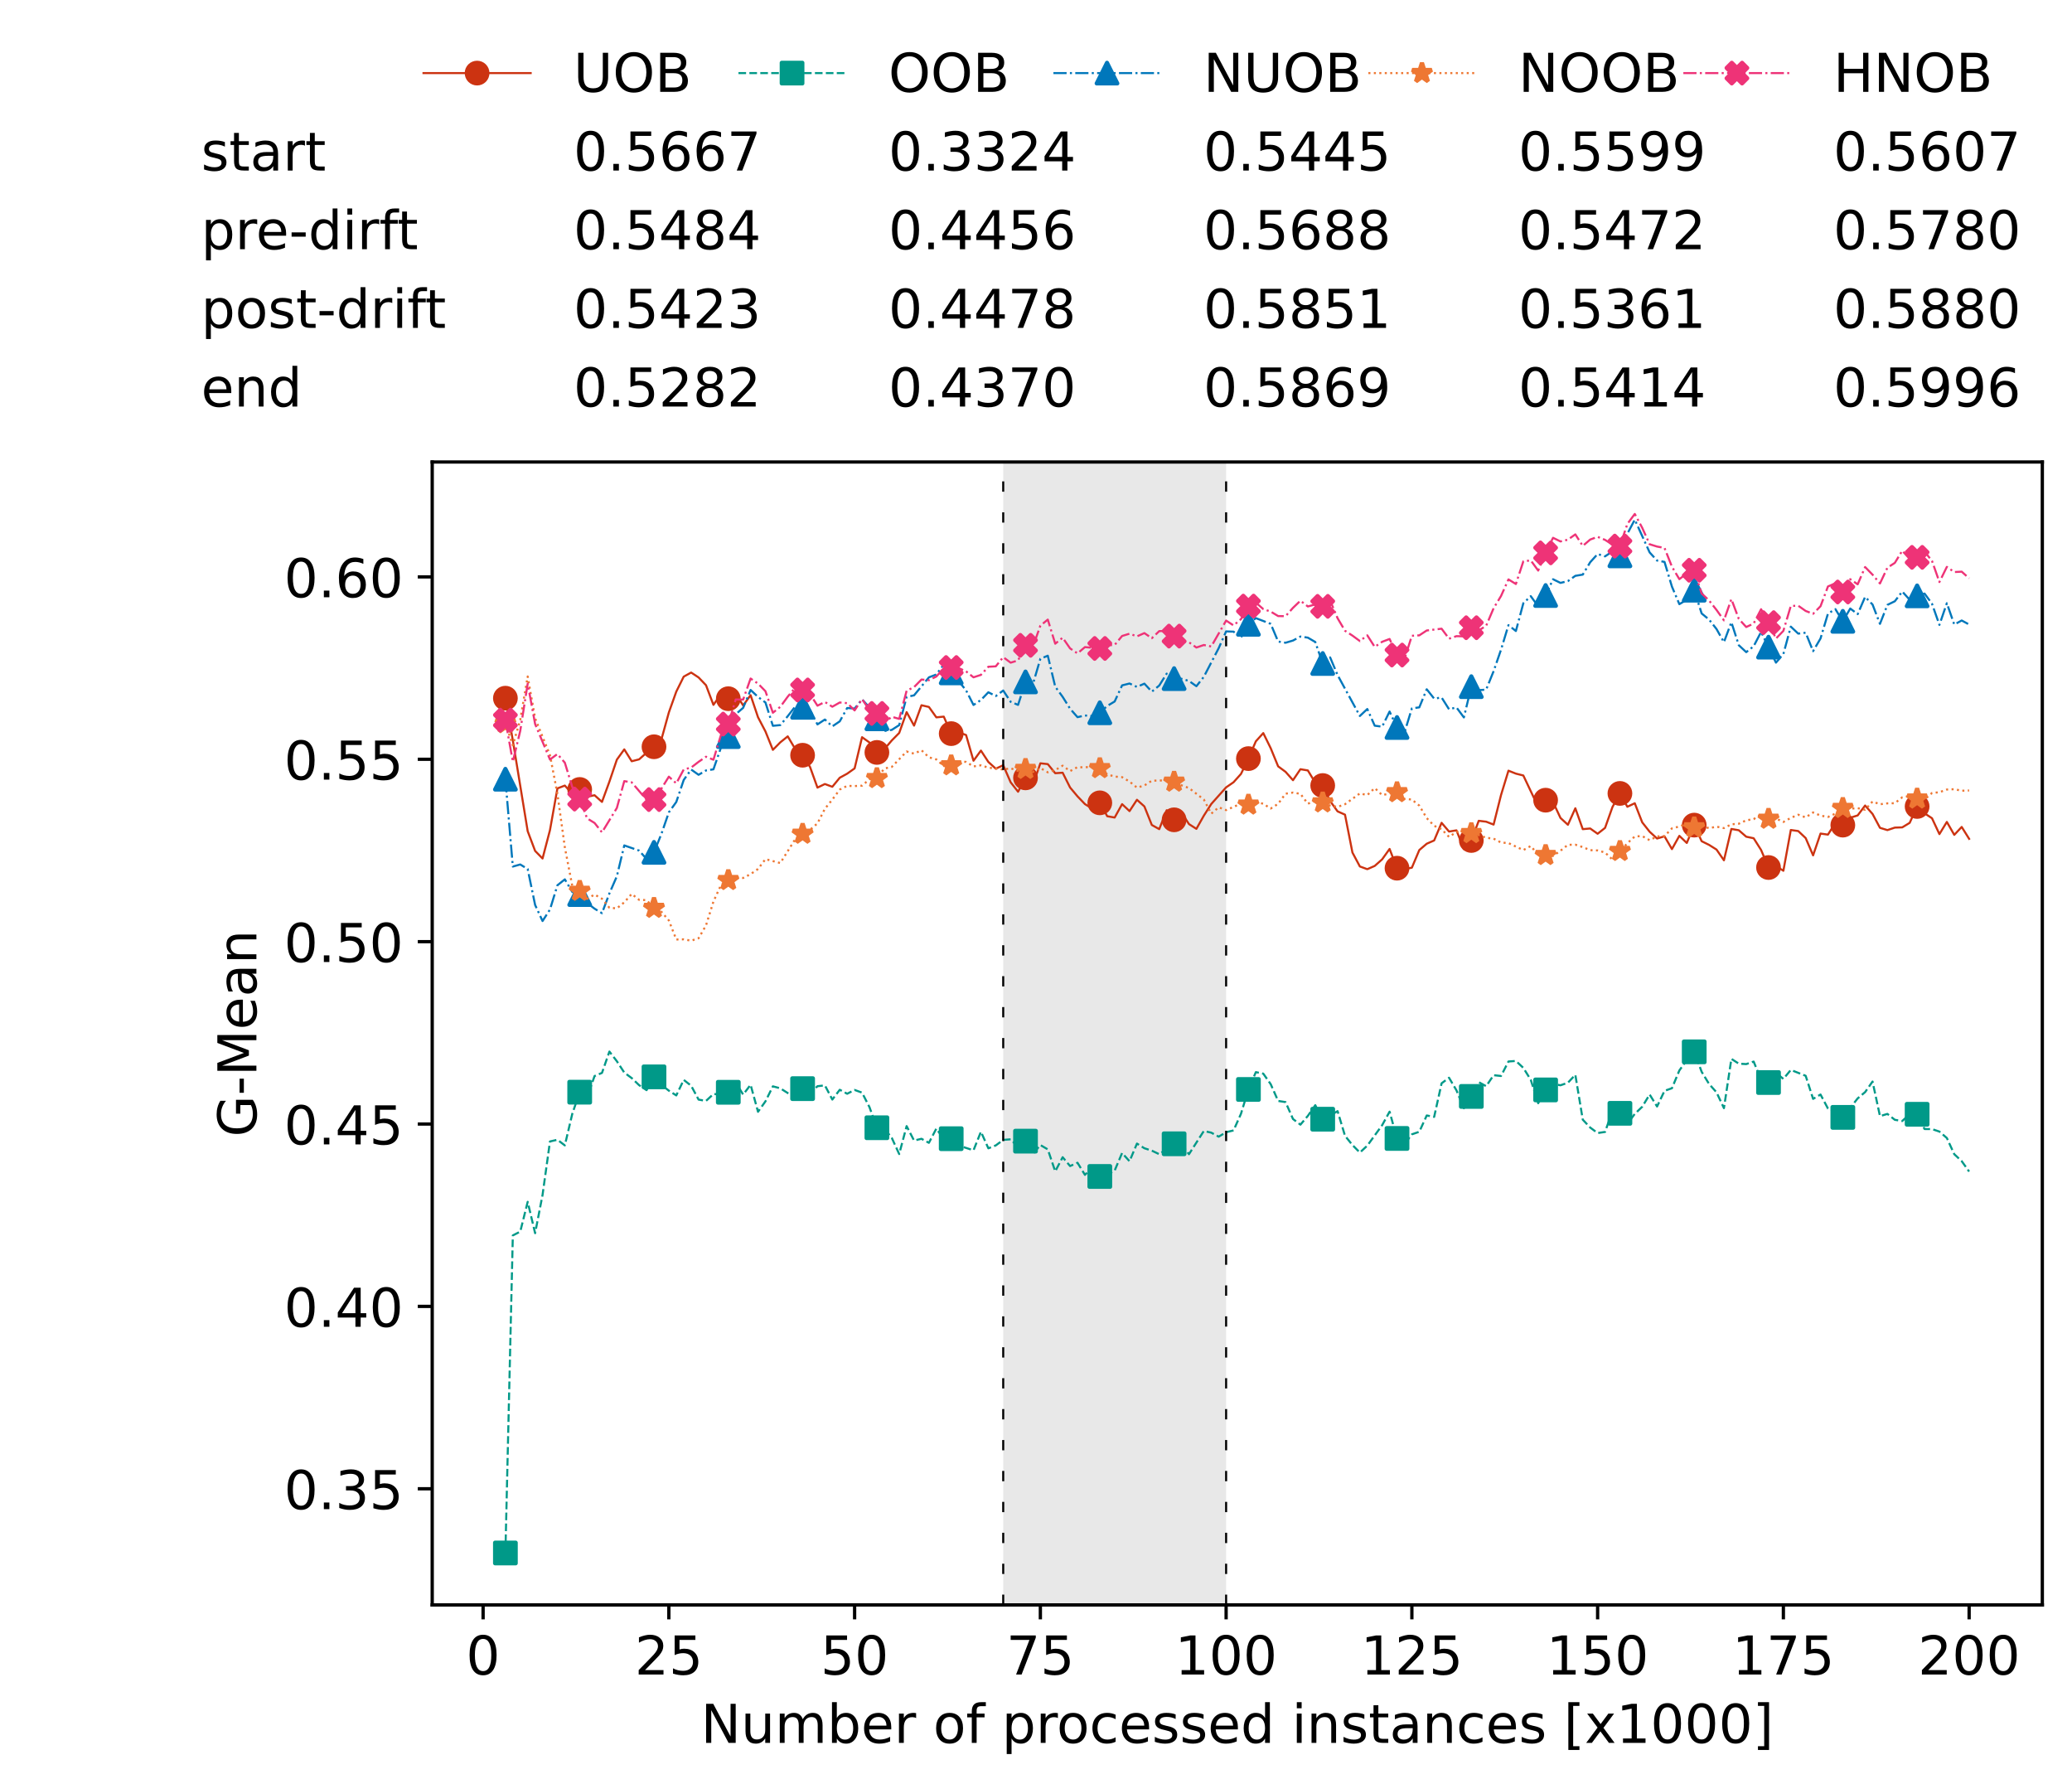 <?xml version="1.0" encoding="utf-8" standalone="no"?>
<!DOCTYPE svg PUBLIC "-//W3C//DTD SVG 1.1//EN"
  "http://www.w3.org/Graphics/SVG/1.1/DTD/svg11.dtd">
<!-- Created with matplotlib (https://matplotlib.org/) -->
<svg height="432.615pt" version="1.1" viewBox="0 0 502.65 432.615" width="502.65pt" xmlns="http://www.w3.org/2000/svg" xmlns:xlink="http://www.w3.org/1999/xlink">
 <defs>
  <style type="text/css">*{stroke-linecap:butt;stroke-linejoin:round;}</style>
 </defs>
 <g id="figure_1">
  <g id="patch_1">
   <path d="M 0 432.615 
L 502.65 432.615 
L 502.65 0 
L 0 0 
z
" style="fill:#ffffff;"/>
  </g>
  <g id="axes_1">
   <g id="patch_2">
    <path d="M 104.85 389.252 
L 495.45 389.252 
L 495.45 112.052 
L 104.85 112.052 
z
" style="fill:#ffffff;"/>
   </g>
   <g id="patch_3">
    <path clip-path="url(#p029370491f)" d="M 297.446 389.252 
L 297.446 112.052 
L 243.372 112.052 
L 243.372 389.252 
z
" style="fill:#d3d3d3;opacity:0.5;"/>
   </g>
   <g id="matplotlib.axis_1">
    <g id="xtick_1">
     <g id="line2d_1">
      <defs>
       <path d="M 0 0 
L 0 3.5 
" id="m06aeb0c2b9" style="stroke:#000000;stroke-width:0.8;"/>
      </defs>
      <g>
       <use style="stroke:#000000;stroke-width:0.8;" x="117.197" xlink:href="#m06aeb0c2b9" y="389.252"/>
      </g>
     </g>
     <g id="text_1">
      <!-- 0 -->
      <g transform="translate(113.061 406.13)scale(0.13 -0.13)">
       <defs>
        <path d="M 31.781 66.406 
Q 24.172 66.406 20.328 58.906 
Q 16.5 51.422 16.5 36.375 
Q 16.5 21.391 20.328 13.891 
Q 24.172 6.391 31.781 6.391 
Q 39.453 6.391 43.281 13.891 
Q 47.125 21.391 47.125 36.375 
Q 47.125 51.422 43.281 58.906 
Q 39.453 66.406 31.781 66.406 
z
M 31.781 74.219 
Q 44.047 74.219 50.516 64.516 
Q 56.984 54.828 56.984 36.375 
Q 56.984 17.969 50.516 8.266 
Q 44.047 -1.422 31.781 -1.422 
Q 19.531 -1.422 13.062 8.266 
Q 6.594 17.969 6.594 36.375 
Q 6.594 54.828 13.062 64.516 
Q 19.531 74.219 31.781 74.219 
z
" id="DejaVuSans-48"/>
       </defs>
       <use xlink:href="#DejaVuSans-48"/>
      </g>
     </g>
    </g>
    <g id="xtick_2">
     <g id="line2d_2">
      <g>
       <use style="stroke:#000000;stroke-width:0.8;" x="162.259" xlink:href="#m06aeb0c2b9" y="389.252"/>
      </g>
     </g>
     <g id="text_2">
      <!-- 25 -->
      <g transform="translate(153.988 406.13)scale(0.13 -0.13)">
       <defs>
        <path d="M 19.188 8.297 
L 53.609 8.297 
L 53.609 0 
L 7.328 0 
L 7.328 8.297 
Q 12.938 14.109 22.625 23.891 
Q 32.328 33.688 34.812 36.531 
Q 39.547 41.844 41.422 45.531 
Q 43.312 49.219 43.312 52.781 
Q 43.312 58.594 39.234 62.25 
Q 35.156 65.922 28.609 65.922 
Q 23.969 65.922 18.812 64.312 
Q 13.672 62.703 7.812 59.422 
L 7.812 69.391 
Q 13.766 71.781 18.938 73 
Q 24.125 74.219 28.422 74.219 
Q 39.75 74.219 46.484 68.547 
Q 53.219 62.891 53.219 53.422 
Q 53.219 48.922 51.531 44.891 
Q 49.859 40.875 45.406 35.406 
Q 44.188 33.984 37.641 27.219 
Q 31.109 20.453 19.188 8.297 
z
" id="DejaVuSans-50"/>
        <path d="M 10.797 72.906 
L 49.516 72.906 
L 49.516 64.594 
L 19.828 64.594 
L 19.828 46.734 
Q 21.969 47.469 24.109 47.828 
Q 26.266 48.188 28.422 48.188 
Q 40.625 48.188 47.75 41.5 
Q 54.891 34.812 54.891 23.391 
Q 54.891 11.625 47.562 5.094 
Q 40.234 -1.422 26.906 -1.422 
Q 22.312 -1.422 17.547 -0.641 
Q 12.797 0.141 7.719 1.703 
L 7.719 11.625 
Q 12.109 9.234 16.797 8.062 
Q 21.484 6.891 26.703 6.891 
Q 35.156 6.891 40.078 11.328 
Q 45.016 15.766 45.016 23.391 
Q 45.016 31 40.078 35.438 
Q 35.156 39.891 26.703 39.891 
Q 22.75 39.891 18.812 39.016 
Q 14.891 38.141 10.797 36.281 
z
" id="DejaVuSans-53"/>
       </defs>
       <use xlink:href="#DejaVuSans-50"/>
       <use x="63.623" xlink:href="#DejaVuSans-53"/>
      </g>
     </g>
    </g>
    <g id="xtick_3">
     <g id="line2d_3">
      <g>
       <use style="stroke:#000000;stroke-width:0.8;" x="207.322" xlink:href="#m06aeb0c2b9" y="389.252"/>
      </g>
     </g>
     <g id="text_3">
      <!-- 50 -->
      <g transform="translate(199.05 406.13)scale(0.13 -0.13)">
       <use xlink:href="#DejaVuSans-53"/>
       <use x="63.623" xlink:href="#DejaVuSans-48"/>
      </g>
     </g>
    </g>
    <g id="xtick_4">
     <g id="line2d_4">
      <g>
       <use style="stroke:#000000;stroke-width:0.8;" x="252.384" xlink:href="#m06aeb0c2b9" y="389.252"/>
      </g>
     </g>
     <g id="text_4">
      <!-- 75 -->
      <g transform="translate(244.113 406.13)scale(0.13 -0.13)">
       <defs>
        <path d="M 8.203 72.906 
L 55.078 72.906 
L 55.078 68.703 
L 28.609 0 
L 18.312 0 
L 43.219 64.594 
L 8.203 64.594 
z
" id="DejaVuSans-55"/>
       </defs>
       <use xlink:href="#DejaVuSans-55"/>
       <use x="63.623" xlink:href="#DejaVuSans-53"/>
      </g>
     </g>
    </g>
    <g id="xtick_5">
     <g id="line2d_5">
      <g>
       <use style="stroke:#000000;stroke-width:0.8;" x="297.446" xlink:href="#m06aeb0c2b9" y="389.252"/>
      </g>
     </g>
     <g id="text_5">
      <!-- 100 -->
      <g transform="translate(285.039 406.13)scale(0.13 -0.13)">
       <defs>
        <path d="M 12.406 8.297 
L 28.516 8.297 
L 28.516 63.922 
L 10.984 60.406 
L 10.984 69.391 
L 28.422 72.906 
L 38.281 72.906 
L 38.281 8.297 
L 54.391 8.297 
L 54.391 0 
L 12.406 0 
z
" id="DejaVuSans-49"/>
       </defs>
       <use xlink:href="#DejaVuSans-49"/>
       <use x="63.623" xlink:href="#DejaVuSans-48"/>
       <use x="127.246" xlink:href="#DejaVuSans-48"/>
      </g>
     </g>
    </g>
    <g id="xtick_6">
     <g id="line2d_6">
      <g>
       <use style="stroke:#000000;stroke-width:0.8;" x="342.509" xlink:href="#m06aeb0c2b9" y="389.252"/>
      </g>
     </g>
     <g id="text_6">
      <!-- 125 -->
      <g transform="translate(330.102 406.13)scale(0.13 -0.13)">
       <use xlink:href="#DejaVuSans-49"/>
       <use x="63.623" xlink:href="#DejaVuSans-50"/>
       <use x="127.246" xlink:href="#DejaVuSans-53"/>
      </g>
     </g>
    </g>
    <g id="xtick_7">
     <g id="line2d_7">
      <g>
       <use style="stroke:#000000;stroke-width:0.8;" x="387.571" xlink:href="#m06aeb0c2b9" y="389.252"/>
      </g>
     </g>
     <g id="text_7">
      <!-- 150 -->
      <g transform="translate(375.164 406.13)scale(0.13 -0.13)">
       <use xlink:href="#DejaVuSans-49"/>
       <use x="63.623" xlink:href="#DejaVuSans-53"/>
       <use x="127.246" xlink:href="#DejaVuSans-48"/>
      </g>
     </g>
    </g>
    <g id="xtick_8">
     <g id="line2d_8">
      <g>
       <use style="stroke:#000000;stroke-width:0.8;" x="432.633" xlink:href="#m06aeb0c2b9" y="389.252"/>
      </g>
     </g>
     <g id="text_8">
      <!-- 175 -->
      <g transform="translate(420.226 406.13)scale(0.13 -0.13)">
       <use xlink:href="#DejaVuSans-49"/>
       <use x="63.623" xlink:href="#DejaVuSans-55"/>
       <use x="127.246" xlink:href="#DejaVuSans-53"/>
      </g>
     </g>
    </g>
    <g id="xtick_9">
     <g id="line2d_9">
      <g>
       <use style="stroke:#000000;stroke-width:0.8;" x="477.695" xlink:href="#m06aeb0c2b9" y="389.252"/>
      </g>
     </g>
     <g id="text_9">
      <!-- 200 -->
      <g transform="translate(465.289 406.13)scale(0.13 -0.13)">
       <use xlink:href="#DejaVuSans-50"/>
       <use x="63.623" xlink:href="#DejaVuSans-48"/>
       <use x="127.246" xlink:href="#DejaVuSans-48"/>
      </g>
     </g>
    </g>
    <g id="text_10">
     <!-- Number of processed instances [x1000] -->
     <g transform="translate(170.025 422.711)scale(0.13 -0.13)">
      <defs>
       <path d="M 9.812 72.906 
L 23.094 72.906 
L 55.422 11.922 
L 55.422 72.906 
L 64.984 72.906 
L 64.984 0 
L 51.703 0 
L 19.391 60.984 
L 19.391 0 
L 9.812 0 
z
" id="DejaVuSans-78"/>
       <path d="M 8.5 21.578 
L 8.5 54.688 
L 17.484 54.688 
L 17.484 21.922 
Q 17.484 14.156 20.5 10.266 
Q 23.531 6.391 29.594 6.391 
Q 36.859 6.391 41.078 11.031 
Q 45.312 15.672 45.312 23.688 
L 45.312 54.688 
L 54.297 54.688 
L 54.297 0 
L 45.312 0 
L 45.312 8.406 
Q 42.047 3.422 37.719 1 
Q 33.406 -1.422 27.688 -1.422 
Q 18.266 -1.422 13.375 4.438 
Q 8.5 10.297 8.5 21.578 
z
M 31.109 56 
z
" id="DejaVuSans-117"/>
       <path d="M 52 44.188 
Q 55.375 50.25 60.062 53.125 
Q 64.75 56 71.094 56 
Q 79.641 56 84.281 50.016 
Q 88.922 44.047 88.922 33.016 
L 88.922 0 
L 79.891 0 
L 79.891 32.719 
Q 79.891 40.578 77.094 44.375 
Q 74.312 48.188 68.609 48.188 
Q 61.625 48.188 57.562 43.547 
Q 53.516 38.922 53.516 30.906 
L 53.516 0 
L 44.484 0 
L 44.484 32.719 
Q 44.484 40.625 41.703 44.406 
Q 38.922 48.188 33.109 48.188 
Q 26.219 48.188 22.156 43.531 
Q 18.109 38.875 18.109 30.906 
L 18.109 0 
L 9.078 0 
L 9.078 54.688 
L 18.109 54.688 
L 18.109 46.188 
Q 21.188 51.219 25.484 53.609 
Q 29.781 56 35.688 56 
Q 41.656 56 45.828 52.969 
Q 50 49.953 52 44.188 
z
" id="DejaVuSans-109"/>
       <path d="M 48.688 27.297 
Q 48.688 37.203 44.609 42.844 
Q 40.531 48.484 33.406 48.484 
Q 26.266 48.484 22.188 42.844 
Q 18.109 37.203 18.109 27.297 
Q 18.109 17.391 22.188 11.75 
Q 26.266 6.109 33.406 6.109 
Q 40.531 6.109 44.609 11.75 
Q 48.688 17.391 48.688 27.297 
z
M 18.109 46.391 
Q 20.953 51.266 25.266 53.625 
Q 29.594 56 35.594 56 
Q 45.562 56 51.781 48.094 
Q 58.016 40.188 58.016 27.297 
Q 58.016 14.406 51.781 6.484 
Q 45.562 -1.422 35.594 -1.422 
Q 29.594 -1.422 25.266 0.953 
Q 20.953 3.328 18.109 8.203 
L 18.109 0 
L 9.078 0 
L 9.078 75.984 
L 18.109 75.984 
z
" id="DejaVuSans-98"/>
       <path d="M 56.203 29.594 
L 56.203 25.203 
L 14.891 25.203 
Q 15.484 15.922 20.484 11.062 
Q 25.484 6.203 34.422 6.203 
Q 39.594 6.203 44.453 7.469 
Q 49.312 8.734 54.109 11.281 
L 54.109 2.781 
Q 49.266 0.734 44.188 -0.344 
Q 39.109 -1.422 33.891 -1.422 
Q 20.797 -1.422 13.156 6.188 
Q 5.516 13.812 5.516 26.812 
Q 5.516 40.234 12.766 48.109 
Q 20.016 56 32.328 56 
Q 43.359 56 49.781 48.891 
Q 56.203 41.797 56.203 29.594 
z
M 47.219 32.234 
Q 47.125 39.594 43.094 43.984 
Q 39.062 48.391 32.422 48.391 
Q 24.906 48.391 20.391 44.141 
Q 15.875 39.891 15.188 32.172 
z
" id="DejaVuSans-101"/>
       <path d="M 41.109 46.297 
Q 39.594 47.172 37.812 47.578 
Q 36.031 48 33.891 48 
Q 26.266 48 22.188 43.047 
Q 18.109 38.094 18.109 28.812 
L 18.109 0 
L 9.078 0 
L 9.078 54.688 
L 18.109 54.688 
L 18.109 46.188 
Q 20.953 51.172 25.484 53.578 
Q 30.031 56 36.531 56 
Q 37.453 56 38.578 55.875 
Q 39.703 55.766 41.062 55.516 
z
" id="DejaVuSans-114"/>
       <path id="DejaVuSans-32"/>
       <path d="M 30.609 48.391 
Q 23.391 48.391 19.188 42.75 
Q 14.984 37.109 14.984 27.297 
Q 14.984 17.484 19.156 11.844 
Q 23.344 6.203 30.609 6.203 
Q 37.797 6.203 41.984 11.859 
Q 46.188 17.531 46.188 27.297 
Q 46.188 37.016 41.984 42.703 
Q 37.797 48.391 30.609 48.391 
z
M 30.609 56 
Q 42.328 56 49.016 48.375 
Q 55.719 40.766 55.719 27.297 
Q 55.719 13.875 49.016 6.219 
Q 42.328 -1.422 30.609 -1.422 
Q 18.844 -1.422 12.172 6.219 
Q 5.516 13.875 5.516 27.297 
Q 5.516 40.766 12.172 48.375 
Q 18.844 56 30.609 56 
z
" id="DejaVuSans-111"/>
       <path d="M 37.109 75.984 
L 37.109 68.5 
L 28.516 68.5 
Q 23.688 68.5 21.797 66.547 
Q 19.922 64.594 19.922 59.516 
L 19.922 54.688 
L 34.719 54.688 
L 34.719 47.703 
L 19.922 47.703 
L 19.922 0 
L 10.891 0 
L 10.891 47.703 
L 2.297 47.703 
L 2.297 54.688 
L 10.891 54.688 
L 10.891 58.5 
Q 10.891 67.625 15.141 71.797 
Q 19.391 75.984 28.609 75.984 
z
" id="DejaVuSans-102"/>
       <path d="M 18.109 8.203 
L 18.109 -20.797 
L 9.078 -20.797 
L 9.078 54.688 
L 18.109 54.688 
L 18.109 46.391 
Q 20.953 51.266 25.266 53.625 
Q 29.594 56 35.594 56 
Q 45.562 56 51.781 48.094 
Q 58.016 40.188 58.016 27.297 
Q 58.016 14.406 51.781 6.484 
Q 45.562 -1.422 35.594 -1.422 
Q 29.594 -1.422 25.266 0.953 
Q 20.953 3.328 18.109 8.203 
z
M 48.688 27.297 
Q 48.688 37.203 44.609 42.844 
Q 40.531 48.484 33.406 48.484 
Q 26.266 48.484 22.188 42.844 
Q 18.109 37.203 18.109 27.297 
Q 18.109 17.391 22.188 11.75 
Q 26.266 6.109 33.406 6.109 
Q 40.531 6.109 44.609 11.75 
Q 48.688 17.391 48.688 27.297 
z
" id="DejaVuSans-112"/>
       <path d="M 48.781 52.594 
L 48.781 44.188 
Q 44.969 46.297 41.141 47.344 
Q 37.312 48.391 33.406 48.391 
Q 24.656 48.391 19.812 42.844 
Q 14.984 37.312 14.984 27.297 
Q 14.984 17.281 19.812 11.734 
Q 24.656 6.203 33.406 6.203 
Q 37.312 6.203 41.141 7.25 
Q 44.969 8.297 48.781 10.406 
L 48.781 2.094 
Q 45.016 0.344 40.984 -0.531 
Q 36.969 -1.422 32.422 -1.422 
Q 20.062 -1.422 12.781 6.344 
Q 5.516 14.109 5.516 27.297 
Q 5.516 40.672 12.859 48.328 
Q 20.219 56 33.016 56 
Q 37.156 56 41.109 55.141 
Q 45.062 54.297 48.781 52.594 
z
" id="DejaVuSans-99"/>
       <path d="M 44.281 53.078 
L 44.281 44.578 
Q 40.484 46.531 36.375 47.5 
Q 32.281 48.484 27.875 48.484 
Q 21.188 48.484 17.844 46.438 
Q 14.5 44.391 14.5 40.281 
Q 14.5 37.156 16.891 35.375 
Q 19.281 33.594 26.516 31.984 
L 29.594 31.297 
Q 39.156 29.25 43.188 25.516 
Q 47.219 21.781 47.219 15.094 
Q 47.219 7.469 41.188 3.016 
Q 35.156 -1.422 24.609 -1.422 
Q 20.219 -1.422 15.453 -0.562 
Q 10.688 0.297 5.422 2 
L 5.422 11.281 
Q 10.406 8.688 15.234 7.391 
Q 20.062 6.109 24.812 6.109 
Q 31.156 6.109 34.562 8.281 
Q 37.984 10.453 37.984 14.406 
Q 37.984 18.062 35.516 20.016 
Q 33.062 21.969 24.703 23.781 
L 21.578 24.516 
Q 13.234 26.266 9.516 29.906 
Q 5.812 33.547 5.812 39.891 
Q 5.812 47.609 11.281 51.797 
Q 16.75 56 26.812 56 
Q 31.781 56 36.172 55.266 
Q 40.578 54.547 44.281 53.078 
z
" id="DejaVuSans-115"/>
       <path d="M 45.406 46.391 
L 45.406 75.984 
L 54.391 75.984 
L 54.391 0 
L 45.406 0 
L 45.406 8.203 
Q 42.578 3.328 38.25 0.953 
Q 33.938 -1.422 27.875 -1.422 
Q 17.969 -1.422 11.734 6.484 
Q 5.516 14.406 5.516 27.297 
Q 5.516 40.188 11.734 48.094 
Q 17.969 56 27.875 56 
Q 33.938 56 38.25 53.625 
Q 42.578 51.266 45.406 46.391 
z
M 14.797 27.297 
Q 14.797 17.391 18.875 11.75 
Q 22.953 6.109 30.078 6.109 
Q 37.203 6.109 41.297 11.75 
Q 45.406 17.391 45.406 27.297 
Q 45.406 37.203 41.297 42.844 
Q 37.203 48.484 30.078 48.484 
Q 22.953 48.484 18.875 42.844 
Q 14.797 37.203 14.797 27.297 
z
" id="DejaVuSans-100"/>
       <path d="M 9.422 54.688 
L 18.406 54.688 
L 18.406 0 
L 9.422 0 
z
M 9.422 75.984 
L 18.406 75.984 
L 18.406 64.594 
L 9.422 64.594 
z
" id="DejaVuSans-105"/>
       <path d="M 54.891 33.016 
L 54.891 0 
L 45.906 0 
L 45.906 32.719 
Q 45.906 40.484 42.875 44.328 
Q 39.844 48.188 33.797 48.188 
Q 26.516 48.188 22.312 43.547 
Q 18.109 38.922 18.109 30.906 
L 18.109 0 
L 9.078 0 
L 9.078 54.688 
L 18.109 54.688 
L 18.109 46.188 
Q 21.344 51.125 25.703 53.562 
Q 30.078 56 35.797 56 
Q 45.219 56 50.047 50.172 
Q 54.891 44.344 54.891 33.016 
z
" id="DejaVuSans-110"/>
       <path d="M 18.312 70.219 
L 18.312 54.688 
L 36.812 54.688 
L 36.812 47.703 
L 18.312 47.703 
L 18.312 18.016 
Q 18.312 11.328 20.141 9.422 
Q 21.969 7.516 27.594 7.516 
L 36.812 7.516 
L 36.812 0 
L 27.594 0 
Q 17.188 0 13.234 3.875 
Q 9.281 7.766 9.281 18.016 
L 9.281 47.703 
L 2.688 47.703 
L 2.688 54.688 
L 9.281 54.688 
L 9.281 70.219 
z
" id="DejaVuSans-116"/>
       <path d="M 34.281 27.484 
Q 23.391 27.484 19.188 25 
Q 14.984 22.516 14.984 16.5 
Q 14.984 11.719 18.141 8.906 
Q 21.297 6.109 26.703 6.109 
Q 34.188 6.109 38.703 11.406 
Q 43.219 16.703 43.219 25.484 
L 43.219 27.484 
z
M 52.203 31.203 
L 52.203 0 
L 43.219 0 
L 43.219 8.297 
Q 40.141 3.328 35.547 0.953 
Q 30.953 -1.422 24.312 -1.422 
Q 15.922 -1.422 10.953 3.297 
Q 6 8.016 6 15.922 
Q 6 25.141 12.172 29.828 
Q 18.359 34.516 30.609 34.516 
L 43.219 34.516 
L 43.219 35.406 
Q 43.219 41.609 39.141 45 
Q 35.062 48.391 27.688 48.391 
Q 23 48.391 18.547 47.266 
Q 14.109 46.141 10.016 43.891 
L 10.016 52.203 
Q 14.938 54.109 19.578 55.047 
Q 24.219 56 28.609 56 
Q 40.484 56 46.344 49.844 
Q 52.203 43.703 52.203 31.203 
z
" id="DejaVuSans-97"/>
       <path d="M 8.594 75.984 
L 29.297 75.984 
L 29.297 69 
L 17.578 69 
L 17.578 -6.203 
L 29.297 -6.203 
L 29.297 -13.188 
L 8.594 -13.188 
z
" id="DejaVuSans-91"/>
       <path d="M 54.891 54.688 
L 35.109 28.078 
L 55.906 0 
L 45.312 0 
L 29.391 21.484 
L 13.484 0 
L 2.875 0 
L 24.125 28.609 
L 4.688 54.688 
L 15.281 54.688 
L 29.781 35.203 
L 44.281 54.688 
z
" id="DejaVuSans-120"/>
       <path d="M 30.422 75.984 
L 30.422 -13.188 
L 9.719 -13.188 
L 9.719 -6.203 
L 21.391 -6.203 
L 21.391 69 
L 9.719 69 
L 9.719 75.984 
z
" id="DejaVuSans-93"/>
      </defs>
      <use xlink:href="#DejaVuSans-78"/>
      <use x="74.805" xlink:href="#DejaVuSans-117"/>
      <use x="138.184" xlink:href="#DejaVuSans-109"/>
      <use x="235.596" xlink:href="#DejaVuSans-98"/>
      <use x="299.072" xlink:href="#DejaVuSans-101"/>
      <use x="360.596" xlink:href="#DejaVuSans-114"/>
      <use x="401.709" xlink:href="#DejaVuSans-32"/>
      <use x="433.496" xlink:href="#DejaVuSans-111"/>
      <use x="494.678" xlink:href="#DejaVuSans-102"/>
      <use x="529.883" xlink:href="#DejaVuSans-32"/>
      <use x="561.67" xlink:href="#DejaVuSans-112"/>
      <use x="625.146" xlink:href="#DejaVuSans-114"/>
      <use x="664.01" xlink:href="#DejaVuSans-111"/>
      <use x="725.191" xlink:href="#DejaVuSans-99"/>
      <use x="780.172" xlink:href="#DejaVuSans-101"/>
      <use x="841.695" xlink:href="#DejaVuSans-115"/>
      <use x="893.795" xlink:href="#DejaVuSans-115"/>
      <use x="945.895" xlink:href="#DejaVuSans-101"/>
      <use x="1007.418" xlink:href="#DejaVuSans-100"/>
      <use x="1070.895" xlink:href="#DejaVuSans-32"/>
      <use x="1102.682" xlink:href="#DejaVuSans-105"/>
      <use x="1130.465" xlink:href="#DejaVuSans-110"/>
      <use x="1193.844" xlink:href="#DejaVuSans-115"/>
      <use x="1245.943" xlink:href="#DejaVuSans-116"/>
      <use x="1285.152" xlink:href="#DejaVuSans-97"/>
      <use x="1346.432" xlink:href="#DejaVuSans-110"/>
      <use x="1409.811" xlink:href="#DejaVuSans-99"/>
      <use x="1464.791" xlink:href="#DejaVuSans-101"/>
      <use x="1526.314" xlink:href="#DejaVuSans-115"/>
      <use x="1578.414" xlink:href="#DejaVuSans-32"/>
      <use x="1610.201" xlink:href="#DejaVuSans-91"/>
      <use x="1649.215" xlink:href="#DejaVuSans-120"/>
      <use x="1708.395" xlink:href="#DejaVuSans-49"/>
      <use x="1772.018" xlink:href="#DejaVuSans-48"/>
      <use x="1835.641" xlink:href="#DejaVuSans-48"/>
      <use x="1899.264" xlink:href="#DejaVuSans-48"/>
      <use x="1962.887" xlink:href="#DejaVuSans-93"/>
     </g>
    </g>
   </g>
   <g id="matplotlib.axis_2">
    <g id="ytick_1">
     <g id="line2d_10">
      <defs>
       <path d="M 0 0 
L -3.5 0 
" id="maea5ca6019" style="stroke:#000000;stroke-width:0.8;"/>
      </defs>
      <g>
       <use style="stroke:#000000;stroke-width:0.8;" x="104.85" xlink:href="#maea5ca6019" y="361.081"/>
      </g>
     </g>
     <g id="text_11">
      <!-- 0.35 -->
      <g transform="translate(68.905 366.02)scale(0.13 -0.13)">
       <defs>
        <path d="M 10.688 12.406 
L 21 12.406 
L 21 0 
L 10.688 0 
z
" id="DejaVuSans-46"/>
        <path d="M 40.578 39.312 
Q 47.656 37.797 51.625 33 
Q 55.609 28.219 55.609 21.188 
Q 55.609 10.406 48.188 4.484 
Q 40.766 -1.422 27.094 -1.422 
Q 22.516 -1.422 17.656 -0.516 
Q 12.797 0.391 7.625 2.203 
L 7.625 11.719 
Q 11.719 9.328 16.594 8.109 
Q 21.484 6.891 26.812 6.891 
Q 36.078 6.891 40.938 10.547 
Q 45.797 14.203 45.797 21.188 
Q 45.797 27.641 41.281 31.266 
Q 36.766 34.906 28.719 34.906 
L 20.219 34.906 
L 20.219 43.016 
L 29.109 43.016 
Q 36.375 43.016 40.234 45.922 
Q 44.094 48.828 44.094 54.297 
Q 44.094 59.906 40.109 62.906 
Q 36.141 65.922 28.719 65.922 
Q 24.656 65.922 20.016 65.031 
Q 15.375 64.156 9.812 62.312 
L 9.812 71.094 
Q 15.438 72.656 20.344 73.438 
Q 25.25 74.219 29.594 74.219 
Q 40.828 74.219 47.359 69.109 
Q 53.906 64.016 53.906 55.328 
Q 53.906 49.266 50.438 45.094 
Q 46.969 40.922 40.578 39.312 
z
" id="DejaVuSans-51"/>
       </defs>
       <use xlink:href="#DejaVuSans-48"/>
       <use x="63.623" xlink:href="#DejaVuSans-46"/>
       <use x="95.41" xlink:href="#DejaVuSans-51"/>
       <use x="159.033" xlink:href="#DejaVuSans-53"/>
      </g>
     </g>
    </g>
    <g id="ytick_2">
     <g id="line2d_11">
      <g>
       <use style="stroke:#000000;stroke-width:0.8;" x="104.85" xlink:href="#maea5ca6019" y="316.848"/>
      </g>
     </g>
     <g id="text_12">
      <!-- 0.40 -->
      <g transform="translate(68.905 321.787)scale(0.13 -0.13)">
       <defs>
        <path d="M 37.797 64.312 
L 12.891 25.391 
L 37.797 25.391 
z
M 35.203 72.906 
L 47.609 72.906 
L 47.609 25.391 
L 58.016 25.391 
L 58.016 17.188 
L 47.609 17.188 
L 47.609 0 
L 37.797 0 
L 37.797 17.188 
L 4.891 17.188 
L 4.891 26.703 
z
" id="DejaVuSans-52"/>
       </defs>
       <use xlink:href="#DejaVuSans-48"/>
       <use x="63.623" xlink:href="#DejaVuSans-46"/>
       <use x="95.41" xlink:href="#DejaVuSans-52"/>
       <use x="159.033" xlink:href="#DejaVuSans-48"/>
      </g>
     </g>
    </g>
    <g id="ytick_3">
     <g id="line2d_12">
      <g>
       <use style="stroke:#000000;stroke-width:0.8;" x="104.85" xlink:href="#maea5ca6019" y="272.615"/>
      </g>
     </g>
     <g id="text_13">
      <!-- 0.45 -->
      <g transform="translate(68.905 277.554)scale(0.13 -0.13)">
       <use xlink:href="#DejaVuSans-48"/>
       <use x="63.623" xlink:href="#DejaVuSans-46"/>
       <use x="95.41" xlink:href="#DejaVuSans-52"/>
       <use x="159.033" xlink:href="#DejaVuSans-53"/>
      </g>
     </g>
    </g>
    <g id="ytick_4">
     <g id="line2d_13">
      <g>
       <use style="stroke:#000000;stroke-width:0.8;" x="104.85" xlink:href="#maea5ca6019" y="228.382"/>
      </g>
     </g>
     <g id="text_14">
      <!-- 0.50 -->
      <g transform="translate(68.905 233.321)scale(0.13 -0.13)">
       <use xlink:href="#DejaVuSans-48"/>
       <use x="63.623" xlink:href="#DejaVuSans-46"/>
       <use x="95.41" xlink:href="#DejaVuSans-53"/>
       <use x="159.033" xlink:href="#DejaVuSans-48"/>
      </g>
     </g>
    </g>
    <g id="ytick_5">
     <g id="line2d_14">
      <g>
       <use style="stroke:#000000;stroke-width:0.8;" x="104.85" xlink:href="#maea5ca6019" y="184.149"/>
      </g>
     </g>
     <g id="text_15">
      <!-- 0.55 -->
      <g transform="translate(68.905 189.088)scale(0.13 -0.13)">
       <use xlink:href="#DejaVuSans-48"/>
       <use x="63.623" xlink:href="#DejaVuSans-46"/>
       <use x="95.41" xlink:href="#DejaVuSans-53"/>
       <use x="159.033" xlink:href="#DejaVuSans-53"/>
      </g>
     </g>
    </g>
    <g id="ytick_6">
     <g id="line2d_15">
      <g>
       <use style="stroke:#000000;stroke-width:0.8;" x="104.85" xlink:href="#maea5ca6019" y="139.916"/>
      </g>
     </g>
     <g id="text_16">
      <!-- 0.60 -->
      <g transform="translate(68.905 144.855)scale(0.13 -0.13)">
       <defs>
        <path d="M 33.016 40.375 
Q 26.375 40.375 22.484 35.828 
Q 18.609 31.297 18.609 23.391 
Q 18.609 15.531 22.484 10.953 
Q 26.375 6.391 33.016 6.391 
Q 39.656 6.391 43.531 10.953 
Q 47.406 15.531 47.406 23.391 
Q 47.406 31.297 43.531 35.828 
Q 39.656 40.375 33.016 40.375 
z
M 52.594 71.297 
L 52.594 62.312 
Q 48.875 64.062 45.094 64.984 
Q 41.312 65.922 37.594 65.922 
Q 27.828 65.922 22.672 59.328 
Q 17.531 52.734 16.797 39.406 
Q 19.672 43.656 24.016 45.922 
Q 28.375 48.188 33.594 48.188 
Q 44.578 48.188 50.953 41.516 
Q 57.328 34.859 57.328 23.391 
Q 57.328 12.156 50.688 5.359 
Q 44.047 -1.422 33.016 -1.422 
Q 20.359 -1.422 13.672 8.266 
Q 6.984 17.969 6.984 36.375 
Q 6.984 53.656 15.188 63.938 
Q 23.391 74.219 37.203 74.219 
Q 40.922 74.219 44.703 73.484 
Q 48.484 72.75 52.594 71.297 
z
" id="DejaVuSans-54"/>
       </defs>
       <use xlink:href="#DejaVuSans-48"/>
       <use x="63.623" xlink:href="#DejaVuSans-46"/>
       <use x="95.41" xlink:href="#DejaVuSans-54"/>
       <use x="159.033" xlink:href="#DejaVuSans-48"/>
      </g>
     </g>
    </g>
    <g id="text_17">
     <!-- G-Mean -->
     <g transform="translate(62.201 275.744)rotate(-90)scale(0.13 -0.13)">
      <defs>
       <path d="M 59.516 10.406 
L 59.516 29.984 
L 43.406 29.984 
L 43.406 38.094 
L 69.281 38.094 
L 69.281 6.781 
Q 63.578 2.734 56.688 0.656 
Q 49.812 -1.422 42 -1.422 
Q 24.906 -1.422 15.25 8.562 
Q 5.609 18.562 5.609 36.375 
Q 5.609 54.25 15.25 64.234 
Q 24.906 74.219 42 74.219 
Q 49.125 74.219 55.547 72.453 
Q 61.969 70.703 67.391 67.281 
L 67.391 56.781 
Q 61.922 61.422 55.766 63.766 
Q 49.609 66.109 42.828 66.109 
Q 29.438 66.109 22.719 58.641 
Q 16.016 51.172 16.016 36.375 
Q 16.016 21.625 22.719 14.156 
Q 29.438 6.688 42.828 6.688 
Q 48.047 6.688 52.141 7.594 
Q 56.25 8.5 59.516 10.406 
z
" id="DejaVuSans-71"/>
       <path d="M 4.891 31.391 
L 31.203 31.391 
L 31.203 23.391 
L 4.891 23.391 
z
" id="DejaVuSans-45"/>
       <path d="M 9.812 72.906 
L 24.516 72.906 
L 43.109 23.297 
L 61.812 72.906 
L 76.516 72.906 
L 76.516 0 
L 66.891 0 
L 66.891 64.016 
L 48.094 14.016 
L 38.188 14.016 
L 19.391 64.016 
L 19.391 0 
L 9.812 0 
z
" id="DejaVuSans-77"/>
      </defs>
      <use xlink:href="#DejaVuSans-71"/>
      <use x="77.49" xlink:href="#DejaVuSans-45"/>
      <use x="113.574" xlink:href="#DejaVuSans-77"/>
      <use x="199.854" xlink:href="#DejaVuSans-101"/>
      <use x="261.377" xlink:href="#DejaVuSans-97"/>
      <use x="322.656" xlink:href="#DejaVuSans-110"/>
     </g>
    </g>
   </g>
   <g id="line2d_16"/>
   <g id="line2d_17"/>
   <g id="line2d_18"/>
   <g id="line2d_19"/>
   <g id="line2d_20"/>
   <g id="line2d_21">
    <path clip-path="url(#p029370491f)" d="M 122.605 169.336 
L 124.407 179.578 
L 128.012 201.589 
L 129.815 206.376 
L 131.617 208.216 
L 133.419 201.334 
L 135.222 191.216 
L 137.024 190.528 
L 138.827 192.514 
L 140.629 191.472 
L 142.432 193.253 
L 144.234 192.87 
L 146.037 194.491 
L 147.839 189.566 
L 149.642 184.247 
L 151.444 181.748 
L 153.247 184.629 
L 155.049 184.166 
L 160.457 179.323 
L 162.259 172.791 
L 164.062 167.738 
L 165.864 164.105 
L 167.667 163.115 
L 169.469 164.304 
L 171.272 166.191 
L 173.074 170.951 
L 174.877 168.39 
L 176.679 169.46 
L 178.482 168.228 
L 180.284 171.093 
L 182.087 168.604 
L 183.889 173.955 
L 185.692 177.402 
L 187.494 181.864 
L 189.297 180.04 
L 191.099 178.597 
L 192.902 181.632 
L 194.704 183.17 
L 196.507 186.014 
L 198.309 191.022 
L 200.112 190.151 
L 201.914 190.819 
L 203.717 188.629 
L 205.519 187.641 
L 207.322 186.362 
L 209.124 178.793 
L 210.927 180.08 
L 212.729 182.49 
L 214.532 181.7 
L 216.334 179.589 
L 218.137 177.769 
L 219.939 172.713 
L 221.742 175.985 
L 223.544 171.046 
L 225.347 171.46 
L 227.149 173.983 
L 228.952 173.807 
L 230.754 177.929 
L 232.557 177.595 
L 234.359 178.267 
L 236.162 184.506 
L 237.964 182.042 
L 239.767 184.798 
L 241.569 186.431 
L 243.372 185.596 
L 245.174 189.729 
L 246.976 192.022 
L 248.779 188.657 
L 250.581 190.315 
L 252.384 185.128 
L 254.186 185.324 
L 255.989 187.529 
L 257.791 187.41 
L 259.594 190.996 
L 261.396 193.144 
L 263.199 195.02 
L 265.001 196.149 
L 266.804 194.714 
L 268.606 197.963 
L 270.409 198.279 
L 272.211 195.032 
L 274.014 196.719 
L 275.816 193.975 
L 277.619 195.589 
L 279.421 200.084 
L 281.224 201.093 
L 283.026 196.514 
L 284.829 198.835 
L 286.631 197.079 
L 288.434 199.867 
L 290.236 201.026 
L 292.039 197.828 
L 293.841 195 
L 297.446 190.963 
L 299.249 189.719 
L 301.051 187.704 
L 302.854 183.987 
L 304.656 179.798 
L 306.459 177.799 
L 308.261 181.463 
L 310.064 185.864 
L 311.866 187.197 
L 313.669 189.225 
L 315.471 186.56 
L 317.274 186.86 
L 319.076 189.821 
L 320.879 190.517 
L 322.681 194.285 
L 324.484 196.785 
L 326.286 197.584 
L 328.089 206.768 
L 329.891 210.146 
L 331.694 210.805 
L 333.496 210.015 
L 335.299 208.417 
L 337.101 205.898 
L 338.904 210.567 
L 340.706 210.815 
L 342.509 210.437 
L 344.311 206.165 
L 346.114 204.633 
L 347.916 203.837 
L 349.719 199.561 
L 351.521 201.677 
L 353.324 201.386 
L 355.126 205.942 
L 356.928 203.845 
L 358.731 199.072 
L 360.533 199.287 
L 362.336 199.99 
L 364.138 192.818 
L 365.941 186.917 
L 367.743 187.631 
L 369.546 188.084 
L 373.151 195.688 
L 374.953 194.072 
L 376.756 194.53 
L 378.558 198.379 
L 380.361 200.037 
L 382.163 196.034 
L 383.966 201.097 
L 385.768 200.936 
L 387.571 202.214 
L 389.373 200.792 
L 391.176 195.716 
L 392.978 192.431 
L 394.781 195.667 
L 396.583 194.816 
L 398.386 199.442 
L 400.188 201.725 
L 401.991 203.372 
L 403.793 202.837 
L 405.596 205.938 
L 407.398 202.722 
L 409.201 204.444 
L 411.003 200.118 
L 412.806 204.021 
L 414.608 204.915 
L 416.411 206.049 
L 418.213 208.649 
L 420.016 201.049 
L 421.818 201.364 
L 423.621 202.93 
L 425.423 203.302 
L 427.226 206.148 
L 429.028 210.404 
L 430.831 210.028 
L 432.633 211.19 
L 434.436 201.301 
L 436.238 201.561 
L 438.041 203.26 
L 439.843 207.455 
L 441.646 202.17 
L 443.448 202.422 
L 445.251 199.554 
L 447.053 200.121 
L 448.856 198.334 
L 450.658 197.766 
L 452.461 195.367 
L 454.263 197.409 
L 456.066 200.775 
L 457.868 201.328 
L 459.671 200.722 
L 461.473 200.664 
L 463.276 199.568 
L 465.078 195.596 
L 466.881 197.256 
L 468.683 198.446 
L 470.485 202.3 
L 472.288 199.347 
L 474.09 202.482 
L 475.893 200.564 
L 477.695 203.447 
L 477.695 203.447 
" style="fill:none;stroke:#cc3311;stroke-linecap:square;stroke-width:0.5;"/>
    <defs>
     <path d="M 0 2.5 
C 0.663 2.5 1.299 2.237 1.768 1.768 
C 2.237 1.299 2.5 0.663 2.5 0 
C 2.5 -0.663 2.237 -1.299 1.768 -1.768 
C 1.299 -2.237 0.663 -2.5 0 -2.5 
C -0.663 -2.5 -1.299 -2.237 -1.768 -1.768 
C -2.237 -1.299 -2.5 -0.663 -2.5 0 
C -2.5 0.663 -2.237 1.299 -1.768 1.768 
C -1.299 2.237 -0.663 2.5 0 2.5 
z
" id="mcfc827f35e" style="stroke:#cc3311;"/>
    </defs>
    <g clip-path="url(#p029370491f)">
     <use style="fill:#cc3311;stroke:#cc3311;" x="122.605" xlink:href="#mcfc827f35e" y="169.336"/>
     <use style="fill:#cc3311;stroke:#cc3311;" x="140.629" xlink:href="#mcfc827f35e" y="191.472"/>
     <use style="fill:#cc3311;stroke:#cc3311;" x="158.654" xlink:href="#mcfc827f35e" y="181.115"/>
     <use style="fill:#cc3311;stroke:#cc3311;" x="176.679" xlink:href="#mcfc827f35e" y="169.46"/>
     <use style="fill:#cc3311;stroke:#cc3311;" x="194.704" xlink:href="#mcfc827f35e" y="183.17"/>
     <use style="fill:#cc3311;stroke:#cc3311;" x="212.729" xlink:href="#mcfc827f35e" y="182.49"/>
     <use style="fill:#cc3311;stroke:#cc3311;" x="230.754" xlink:href="#mcfc827f35e" y="177.929"/>
     <use style="fill:#cc3311;stroke:#cc3311;" x="248.779" xlink:href="#mcfc827f35e" y="188.657"/>
     <use style="fill:#cc3311;stroke:#cc3311;" x="266.804" xlink:href="#mcfc827f35e" y="194.714"/>
     <use style="fill:#cc3311;stroke:#cc3311;" x="284.829" xlink:href="#mcfc827f35e" y="198.835"/>
     <use style="fill:#cc3311;stroke:#cc3311;" x="302.854" xlink:href="#mcfc827f35e" y="183.987"/>
     <use style="fill:#cc3311;stroke:#cc3311;" x="320.879" xlink:href="#mcfc827f35e" y="190.517"/>
     <use style="fill:#cc3311;stroke:#cc3311;" x="338.904" xlink:href="#mcfc827f35e" y="210.567"/>
     <use style="fill:#cc3311;stroke:#cc3311;" x="356.928" xlink:href="#mcfc827f35e" y="203.845"/>
     <use style="fill:#cc3311;stroke:#cc3311;" x="374.953" xlink:href="#mcfc827f35e" y="194.072"/>
     <use style="fill:#cc3311;stroke:#cc3311;" x="392.978" xlink:href="#mcfc827f35e" y="192.431"/>
     <use style="fill:#cc3311;stroke:#cc3311;" x="411.003" xlink:href="#mcfc827f35e" y="200.118"/>
     <use style="fill:#cc3311;stroke:#cc3311;" x="429.028" xlink:href="#mcfc827f35e" y="210.404"/>
     <use style="fill:#cc3311;stroke:#cc3311;" x="447.053" xlink:href="#mcfc827f35e" y="200.121"/>
     <use style="fill:#cc3311;stroke:#cc3311;" x="465.078" xlink:href="#mcfc827f35e" y="195.596"/>
    </g>
   </g>
   <g id="line2d_22"/>
   <g id="line2d_23"/>
   <g id="line2d_24"/>
   <g id="line2d_25"/>
   <g id="line2d_26">
    <path clip-path="url(#p029370491f)" d="M 122.605 376.652 
L 124.407 299.634 
L 126.21 298.704 
L 128.012 291.486 
L 129.815 299.087 
L 131.617 289.812 
L 133.419 276.844 
L 135.222 276.427 
L 137.024 277.797 
L 138.827 270.149 
L 140.629 264.892 
L 142.432 266.083 
L 144.234 260.975 
L 146.037 260.211 
L 147.839 255.035 
L 149.642 257.381 
L 151.444 260.136 
L 153.247 261.474 
L 155.049 263.195 
L 156.852 264.401 
L 158.654 261.174 
L 160.457 263.105 
L 162.259 264.528 
L 164.062 265.674 
L 165.864 261.907 
L 167.667 263.321 
L 169.469 266.691 
L 171.272 267.008 
L 173.074 265.334 
L 174.877 265.45 
L 176.679 264.912 
L 178.482 262.551 
L 180.284 265.477 
L 182.087 263.091 
L 183.889 269.646 
L 185.692 267.113 
L 187.494 263.471 
L 189.297 263.955 
L 191.099 265.099 
L 192.902 266.071 
L 194.704 264.03 
L 196.507 265.234 
L 198.309 263.445 
L 200.112 263.235 
L 201.914 266.679 
L 203.717 264.305 
L 205.519 265.27 
L 207.322 264.349 
L 209.124 265 
L 210.927 268.52 
L 212.729 273.517 
L 214.532 273.686 
L 216.334 275.967 
L 218.137 279.897 
L 219.939 273.122 
L 221.742 276.622 
L 223.544 276.197 
L 225.347 277.174 
L 227.149 273.717 
L 228.952 276.293 
L 230.754 276.174 
L 232.557 277.831 
L 236.162 278.989 
L 237.964 274.484 
L 239.767 278.504 
L 241.569 277.802 
L 243.372 276.464 
L 245.174 276.321 
L 246.976 278.185 
L 248.779 276.77 
L 250.581 279.852 
L 252.384 277.713 
L 254.186 278.764 
L 255.989 284.098 
L 257.791 280.661 
L 259.594 282.807 
L 261.396 282.007 
L 263.199 284.948 
L 265.001 283.094 
L 266.804 285.332 
L 268.606 284.917 
L 270.409 283.894 
L 272.211 279.644 
L 274.014 281.645 
L 275.816 277.357 
L 277.619 278.491 
L 279.421 279.07 
L 281.224 279.935 
L 284.829 277.41 
L 286.631 277.589 
L 288.434 279.932 
L 292.039 274.302 
L 293.841 274.708 
L 295.644 275.682 
L 297.446 274.597 
L 299.249 274.167 
L 301.051 270.126 
L 302.854 264.227 
L 304.656 260.03 
L 306.459 260.392 
L 308.261 262.945 
L 310.064 267.013 
L 311.866 267.294 
L 313.669 271.398 
L 315.471 272.769 
L 317.274 270.64 
L 319.076 268.044 
L 320.879 271.443 
L 322.681 270.573 
L 324.484 269.487 
L 326.286 275.47 
L 328.089 277.707 
L 329.891 279.533 
L 331.694 277.861 
L 335.299 272.893 
L 337.101 269.617 
L 338.904 276.112 
L 340.706 277.497 
L 342.509 275.115 
L 344.311 274.49 
L 346.114 270.539 
L 347.916 270.876 
L 349.719 262.738 
L 351.521 261.391 
L 353.324 264.436 
L 355.126 268.796 
L 356.928 265.925 
L 358.731 262.459 
L 360.533 263.439 
L 362.336 260.771 
L 364.138 260.959 
L 365.941 257.448 
L 367.743 257.315 
L 369.546 258.994 
L 371.348 261.887 
L 373.151 267.57 
L 374.953 264.342 
L 376.756 262.878 
L 378.558 263.217 
L 380.361 262.598 
L 382.163 260.678 
L 383.966 271.557 
L 385.768 273.47 
L 387.571 274.806 
L 389.373 274.531 
L 391.176 269.418 
L 392.978 270.019 
L 394.781 272.587 
L 396.583 270.157 
L 398.386 268.431 
L 400.188 265.458 
L 401.991 268.363 
L 403.793 264.565 
L 405.596 263.936 
L 407.398 259.624 
L 409.201 257.093 
L 411.003 255.108 
L 412.806 259.947 
L 414.608 262.901 
L 416.411 264.927 
L 418.213 268.765 
L 420.016 256.808 
L 421.818 257.975 
L 423.621 258.08 
L 425.423 257.469 
L 427.226 261.894 
L 429.028 262.549 
L 430.831 260.18 
L 432.633 261.674 
L 434.436 259.49 
L 438.041 260.917 
L 439.843 266.512 
L 441.646 265.46 
L 443.448 268.863 
L 445.251 269.607 
L 447.053 271.001 
L 450.658 266.394 
L 452.461 264.874 
L 454.263 262.308 
L 456.066 270.7 
L 457.868 270.163 
L 459.671 271.593 
L 461.473 271.88 
L 463.276 270.216 
L 465.078 270.253 
L 466.881 273.827 
L 468.683 273.842 
L 470.485 274.445 
L 472.288 276.004 
L 474.09 279.932 
L 475.893 281.619 
L 477.695 284.142 
L 477.695 284.142 
" style="fill:none;stroke:#009988;stroke-dasharray:1.85,0.8;stroke-dashoffset:0;stroke-width:0.5;"/>
    <defs>
     <path d="M -2.5 2.5 
L 2.5 2.5 
L 2.5 -2.5 
L -2.5 -2.5 
z
" id="mf39073118c" style="stroke:#009988;stroke-linejoin:miter;"/>
    </defs>
    <g clip-path="url(#p029370491f)">
     <use style="fill:#009988;stroke:#009988;stroke-linejoin:miter;" x="122.605" xlink:href="#mf39073118c" y="376.652"/>
     <use style="fill:#009988;stroke:#009988;stroke-linejoin:miter;" x="140.629" xlink:href="#mf39073118c" y="264.892"/>
     <use style="fill:#009988;stroke:#009988;stroke-linejoin:miter;" x="158.654" xlink:href="#mf39073118c" y="261.174"/>
     <use style="fill:#009988;stroke:#009988;stroke-linejoin:miter;" x="176.679" xlink:href="#mf39073118c" y="264.912"/>
     <use style="fill:#009988;stroke:#009988;stroke-linejoin:miter;" x="194.704" xlink:href="#mf39073118c" y="264.03"/>
     <use style="fill:#009988;stroke:#009988;stroke-linejoin:miter;" x="212.729" xlink:href="#mf39073118c" y="273.517"/>
     <use style="fill:#009988;stroke:#009988;stroke-linejoin:miter;" x="230.754" xlink:href="#mf39073118c" y="276.174"/>
     <use style="fill:#009988;stroke:#009988;stroke-linejoin:miter;" x="248.779" xlink:href="#mf39073118c" y="276.77"/>
     <use style="fill:#009988;stroke:#009988;stroke-linejoin:miter;" x="266.804" xlink:href="#mf39073118c" y="285.332"/>
     <use style="fill:#009988;stroke:#009988;stroke-linejoin:miter;" x="284.829" xlink:href="#mf39073118c" y="277.41"/>
     <use style="fill:#009988;stroke:#009988;stroke-linejoin:miter;" x="302.854" xlink:href="#mf39073118c" y="264.227"/>
     <use style="fill:#009988;stroke:#009988;stroke-linejoin:miter;" x="320.879" xlink:href="#mf39073118c" y="271.443"/>
     <use style="fill:#009988;stroke:#009988;stroke-linejoin:miter;" x="338.904" xlink:href="#mf39073118c" y="276.112"/>
     <use style="fill:#009988;stroke:#009988;stroke-linejoin:miter;" x="356.928" xlink:href="#mf39073118c" y="265.925"/>
     <use style="fill:#009988;stroke:#009988;stroke-linejoin:miter;" x="374.953" xlink:href="#mf39073118c" y="264.342"/>
     <use style="fill:#009988;stroke:#009988;stroke-linejoin:miter;" x="392.978" xlink:href="#mf39073118c" y="270.019"/>
     <use style="fill:#009988;stroke:#009988;stroke-linejoin:miter;" x="411.003" xlink:href="#mf39073118c" y="255.108"/>
     <use style="fill:#009988;stroke:#009988;stroke-linejoin:miter;" x="429.028" xlink:href="#mf39073118c" y="262.549"/>
     <use style="fill:#009988;stroke:#009988;stroke-linejoin:miter;" x="447.053" xlink:href="#mf39073118c" y="271.001"/>
     <use style="fill:#009988;stroke:#009988;stroke-linejoin:miter;" x="465.078" xlink:href="#mf39073118c" y="270.253"/>
    </g>
   </g>
   <g id="line2d_27"/>
   <g id="line2d_28"/>
   <g id="line2d_29"/>
   <g id="line2d_30"/>
   <g id="line2d_31">
    <path clip-path="url(#p029370491f)" d="M 122.605 188.985 
L 124.407 210.171 
L 126.21 209.664 
L 128.012 210.772 
L 129.815 219.484 
L 131.617 223.38 
L 133.419 220.592 
L 135.222 214.709 
L 137.024 213.276 
L 138.827 216.325 
L 140.629 216.959 
L 142.432 219.003 
L 144.234 220.383 
L 146.037 221.48 
L 147.839 216.672 
L 149.642 212.534 
L 151.444 205.04 
L 155.049 206.301 
L 156.852 208.339 
L 158.654 206.721 
L 160.457 202.228 
L 162.259 197.013 
L 164.062 194.506 
L 165.864 189.17 
L 167.667 186.637 
L 169.469 187.914 
L 171.272 186.86 
L 173.074 186.591 
L 174.877 181.372 
L 176.679 178.645 
L 178.482 173.227 
L 180.284 171.675 
L 182.087 167.337 
L 183.889 169.028 
L 185.692 170.375 
L 187.494 176.031 
L 189.297 175.858 
L 191.099 173.702 
L 192.902 171.368 
L 194.704 171.549 
L 196.507 172.208 
L 198.309 175.695 
L 200.112 174.509 
L 201.914 176.173 
L 203.717 174.952 
L 205.519 171.714 
L 207.322 171.852 
L 209.124 169.617 
L 210.927 171.592 
L 214.532 177.289 
L 216.334 177.024 
L 218.137 175.863 
L 219.939 169.033 
L 221.742 168.643 
L 225.347 164.279 
L 227.149 163.589 
L 228.952 161.174 
L 232.557 165.206 
L 234.359 167.426 
L 236.162 170.978 
L 237.964 169.778 
L 239.767 167.901 
L 241.569 168.819 
L 243.372 167.476 
L 245.174 170.207 
L 246.976 170.958 
L 248.779 165.384 
L 250.581 165.912 
L 252.384 159.784 
L 254.186 159.028 
L 255.989 166.544 
L 257.791 169.01 
L 259.594 171.889 
L 261.396 173.939 
L 263.199 173.526 
L 265.001 173.668 
L 266.804 172.868 
L 268.606 171.22 
L 270.409 170.133 
L 272.211 166.225 
L 274.014 165.774 
L 275.816 166.6 
L 277.619 165.806 
L 279.421 167.753 
L 281.224 166.26 
L 283.026 163.384 
L 284.829 164.586 
L 286.631 164.632 
L 288.434 165.144 
L 290.236 166.427 
L 292.039 164.148 
L 295.644 157.202 
L 297.446 153.137 
L 299.249 153.197 
L 301.051 154.666 
L 302.854 151.419 
L 304.656 149.916 
L 308.261 151.302 
L 310.064 155.594 
L 311.866 155.888 
L 313.669 155.353 
L 315.471 154.38 
L 317.274 154.652 
L 319.076 155.707 
L 320.879 160.916 
L 322.681 159.448 
L 324.484 163.721 
L 329.891 173.651 
L 331.694 171.958 
L 333.496 176.005 
L 335.299 176.245 
L 337.101 172.57 
L 338.904 176.437 
L 340.706 177.697 
L 342.509 171.803 
L 344.311 171.559 
L 346.114 167.173 
L 347.916 169.443 
L 349.719 169.164 
L 351.521 172.016 
L 353.324 171.572 
L 355.126 173.999 
L 356.928 166.536 
L 358.731 167.397 
L 360.533 167.249 
L 362.336 162.782 
L 364.138 157.57 
L 365.941 151.614 
L 367.743 153.045 
L 369.546 146.309 
L 371.348 144.587 
L 373.151 147.06 
L 374.953 144.429 
L 376.756 140.489 
L 378.558 141.37 
L 380.361 140.939 
L 382.163 139.658 
L 383.966 139.363 
L 385.768 136.362 
L 387.571 134.37 
L 389.373 134.937 
L 391.176 133.728 
L 392.978 134.813 
L 394.781 129.452 
L 396.583 126.036 
L 400.188 133.979 
L 401.991 135.953 
L 403.793 136.282 
L 405.596 142.268 
L 407.398 146.532 
L 409.201 145.459 
L 411.003 143.145 
L 412.806 148.783 
L 414.608 150.268 
L 416.411 152.558 
L 418.213 155.758 
L 420.016 150.905 
L 421.818 156.489 
L 423.621 158.165 
L 425.423 156.737 
L 427.226 153.264 
L 430.831 160.714 
L 432.633 158.624 
L 434.436 151.985 
L 436.238 153.675 
L 438.041 153.453 
L 439.843 157.934 
L 441.646 154.846 
L 443.448 148.82 
L 445.251 147.735 
L 447.053 150.688 
L 448.856 147.59 
L 450.658 148.949 
L 452.461 144.764 
L 454.263 146.614 
L 456.066 151.305 
L 457.868 146.705 
L 459.671 145.825 
L 461.473 143.468 
L 463.276 145.473 
L 465.078 144.515 
L 466.881 143.958 
L 468.683 146.417 
L 470.485 151.553 
L 472.288 146.296 
L 474.09 151.477 
L 475.893 150.488 
L 477.695 151.466 
L 477.695 151.466 
" style="fill:none;stroke:#0077bb;stroke-dasharray:3.2,0.8,0.5,0.8;stroke-dashoffset:0;stroke-width:0.5;"/>
    <defs>
     <path d="M 0 -2.5 
L -2.5 2.5 
L 2.5 2.5 
z
" id="m2e954afd79" style="stroke:#0077bb;stroke-linejoin:miter;"/>
    </defs>
    <g clip-path="url(#p029370491f)">
     <use style="fill:#0077bb;stroke:#0077bb;stroke-linejoin:miter;" x="122.605" xlink:href="#m2e954afd79" y="188.985"/>
     <use style="fill:#0077bb;stroke:#0077bb;stroke-linejoin:miter;" x="140.629" xlink:href="#m2e954afd79" y="216.959"/>
     <use style="fill:#0077bb;stroke:#0077bb;stroke-linejoin:miter;" x="158.654" xlink:href="#m2e954afd79" y="206.721"/>
     <use style="fill:#0077bb;stroke:#0077bb;stroke-linejoin:miter;" x="176.679" xlink:href="#m2e954afd79" y="178.645"/>
     <use style="fill:#0077bb;stroke:#0077bb;stroke-linejoin:miter;" x="194.704" xlink:href="#m2e954afd79" y="171.549"/>
     <use style="fill:#0077bb;stroke:#0077bb;stroke-linejoin:miter;" x="212.729" xlink:href="#m2e954afd79" y="174.341"/>
     <use style="fill:#0077bb;stroke:#0077bb;stroke-linejoin:miter;" x="230.754" xlink:href="#m2e954afd79" y="163.196"/>
     <use style="fill:#0077bb;stroke:#0077bb;stroke-linejoin:miter;" x="248.779" xlink:href="#m2e954afd79" y="165.384"/>
     <use style="fill:#0077bb;stroke:#0077bb;stroke-linejoin:miter;" x="266.804" xlink:href="#m2e954afd79" y="172.868"/>
     <use style="fill:#0077bb;stroke:#0077bb;stroke-linejoin:miter;" x="284.829" xlink:href="#m2e954afd79" y="164.586"/>
     <use style="fill:#0077bb;stroke:#0077bb;stroke-linejoin:miter;" x="302.854" xlink:href="#m2e954afd79" y="151.419"/>
     <use style="fill:#0077bb;stroke:#0077bb;stroke-linejoin:miter;" x="320.879" xlink:href="#m2e954afd79" y="160.916"/>
     <use style="fill:#0077bb;stroke:#0077bb;stroke-linejoin:miter;" x="338.904" xlink:href="#m2e954afd79" y="176.437"/>
     <use style="fill:#0077bb;stroke:#0077bb;stroke-linejoin:miter;" x="356.928" xlink:href="#m2e954afd79" y="166.536"/>
     <use style="fill:#0077bb;stroke:#0077bb;stroke-linejoin:miter;" x="374.953" xlink:href="#m2e954afd79" y="144.429"/>
     <use style="fill:#0077bb;stroke:#0077bb;stroke-linejoin:miter;" x="392.978" xlink:href="#m2e954afd79" y="134.813"/>
     <use style="fill:#0077bb;stroke:#0077bb;stroke-linejoin:miter;" x="411.003" xlink:href="#m2e954afd79" y="143.145"/>
     <use style="fill:#0077bb;stroke:#0077bb;stroke-linejoin:miter;" x="429.028" xlink:href="#m2e954afd79" y="156.954"/>
     <use style="fill:#0077bb;stroke:#0077bb;stroke-linejoin:miter;" x="447.053" xlink:href="#m2e954afd79" y="150.688"/>
     <use style="fill:#0077bb;stroke:#0077bb;stroke-linejoin:miter;" x="465.078" xlink:href="#m2e954afd79" y="144.515"/>
    </g>
   </g>
   <g id="line2d_32"/>
   <g id="line2d_33"/>
   <g id="line2d_34"/>
   <g id="line2d_35"/>
   <g id="line2d_36">
    <path clip-path="url(#p029370491f)" d="M 122.605 175.431 
L 124.407 180.729 
L 126.21 174.583 
L 128.012 164.069 
L 129.815 174.215 
L 133.419 183.135 
L 135.222 192.508 
L 137.024 205.497 
L 138.827 214.854 
L 140.629 216.088 
L 142.432 218.009 
L 144.234 216.955 
L 146.037 217.973 
L 147.839 220.163 
L 149.642 220.314 
L 151.444 218.844 
L 153.247 216.803 
L 155.049 218.241 
L 156.852 218.309 
L 158.654 220.221 
L 160.457 221.135 
L 162.259 223.242 
L 164.062 227.864 
L 165.864 227.822 
L 167.667 228.153 
L 169.469 227.555 
L 171.272 224.442 
L 173.074 218.656 
L 174.877 214.714 
L 176.679 213.474 
L 178.482 212.781 
L 180.284 212.935 
L 182.087 212.006 
L 183.889 210.759 
L 185.692 208.368 
L 189.297 209.319 
L 192.902 203.544 
L 194.704 202.241 
L 196.507 201.237 
L 198.309 199.703 
L 200.112 196.16 
L 201.914 193.926 
L 203.717 191.493 
L 205.519 190.599 
L 207.322 190.645 
L 209.124 190.55 
L 210.927 188.997 
L 212.729 188.745 
L 214.532 186.397 
L 216.334 186.005 
L 219.939 182.261 
L 221.742 182.787 
L 223.544 181.954 
L 225.347 183.678 
L 227.149 184.185 
L 228.952 185.781 
L 230.754 185.646 
L 232.557 184.638 
L 234.359 184.79 
L 236.162 185.885 
L 237.964 185.616 
L 239.767 186.175 
L 243.372 186.641 
L 245.174 186.332 
L 246.976 186.968 
L 248.779 186.514 
L 250.581 187.202 
L 252.384 186.273 
L 254.186 187.312 
L 255.989 186.772 
L 257.791 185.703 
L 259.594 187.02 
L 261.396 186.047 
L 263.199 186.127 
L 265.001 185.87 
L 266.804 186.324 
L 268.606 187.801 
L 270.409 188.346 
L 272.211 188.491 
L 274.014 189.555 
L 275.816 191.026 
L 277.619 190.507 
L 279.421 189.348 
L 283.026 189.255 
L 284.829 189.614 
L 286.631 190.466 
L 288.434 191.119 
L 292.039 193.904 
L 293.841 197.347 
L 295.644 195.798 
L 297.446 196.481 
L 301.051 194.911 
L 302.854 195.171 
L 304.656 194.471 
L 306.459 194.94 
L 308.261 196.099 
L 310.064 194.956 
L 311.866 192.494 
L 313.669 192.229 
L 315.471 192.532 
L 317.274 194.928 
L 319.076 194.257 
L 320.879 194.642 
L 322.681 195.374 
L 324.484 195.71 
L 326.286 195.048 
L 329.891 192.429 
L 331.694 192.832 
L 333.496 191.133 
L 335.299 192.825 
L 338.904 192.163 
L 340.706 193.765 
L 342.509 193.91 
L 344.311 195.388 
L 346.114 198.419 
L 347.916 200.289 
L 349.719 201.108 
L 351.521 202.974 
L 353.324 201.78 
L 355.126 201.678 
L 358.731 202.53 
L 360.533 203.188 
L 362.336 203.399 
L 364.138 204.346 
L 365.941 204.475 
L 369.546 206.173 
L 371.348 205.19 
L 373.151 207.305 
L 376.756 207.596 
L 378.558 206.324 
L 380.361 204.897 
L 382.163 204.863 
L 383.966 205.458 
L 385.768 206.193 
L 387.571 206.259 
L 389.373 206.764 
L 391.176 208.48 
L 394.781 204.518 
L 396.583 202.869 
L 398.386 202.773 
L 400.188 203.778 
L 401.991 202.859 
L 403.793 202.781 
L 405.596 200.914 
L 407.398 200.456 
L 409.201 199.742 
L 411.003 200.687 
L 412.806 200.315 
L 414.608 200.86 
L 416.411 200.498 
L 418.213 200.843 
L 420.016 199.927 
L 421.818 199.778 
L 423.621 198.956 
L 425.423 198.67 
L 427.226 197.503 
L 429.028 198.606 
L 430.831 198.506 
L 432.633 199.353 
L 434.436 198.366 
L 436.238 197.597 
L 438.041 198.252 
L 439.843 197.049 
L 441.646 197.81 
L 443.448 198.148 
L 445.251 197.335 
L 447.053 195.977 
L 448.856 196.137 
L 450.658 196.007 
L 452.461 196.388 
L 454.263 194.392 
L 456.066 195.057 
L 457.868 194.841 
L 459.671 194.808 
L 461.473 193.365 
L 463.276 193.065 
L 465.078 193.707 
L 466.881 193.909 
L 468.683 192.331 
L 470.485 192.142 
L 472.288 191.492 
L 474.09 191.406 
L 475.893 191.778 
L 477.695 191.718 
L 477.695 191.718 
" style="fill:none;stroke:#ee7733;stroke-dasharray:0.5,0.825;stroke-dashoffset:0;stroke-width:0.5;"/>
    <defs>
     <path d="M 0 -2.5 
L -0.561 -0.773 
L -2.378 -0.773 
L -0.908 0.295 
L -1.469 2.023 
L -0 0.955 
L 1.469 2.023 
L 0.908 0.295 
L 2.378 -0.773 
L 0.561 -0.773 
z
" id="m367dbd12c1" style="stroke:#ee7733;stroke-linejoin:bevel;"/>
    </defs>
    <g clip-path="url(#p029370491f)">
     <use style="fill:#ee7733;stroke:#ee7733;stroke-linejoin:bevel;" x="122.605" xlink:href="#m367dbd12c1" y="175.431"/>
     <use style="fill:#ee7733;stroke:#ee7733;stroke-linejoin:bevel;" x="140.629" xlink:href="#m367dbd12c1" y="216.088"/>
     <use style="fill:#ee7733;stroke:#ee7733;stroke-linejoin:bevel;" x="158.654" xlink:href="#m367dbd12c1" y="220.221"/>
     <use style="fill:#ee7733;stroke:#ee7733;stroke-linejoin:bevel;" x="176.679" xlink:href="#m367dbd12c1" y="213.474"/>
     <use style="fill:#ee7733;stroke:#ee7733;stroke-linejoin:bevel;" x="194.704" xlink:href="#m367dbd12c1" y="202.241"/>
     <use style="fill:#ee7733;stroke:#ee7733;stroke-linejoin:bevel;" x="212.729" xlink:href="#m367dbd12c1" y="188.745"/>
     <use style="fill:#ee7733;stroke:#ee7733;stroke-linejoin:bevel;" x="230.754" xlink:href="#m367dbd12c1" y="185.646"/>
     <use style="fill:#ee7733;stroke:#ee7733;stroke-linejoin:bevel;" x="248.779" xlink:href="#m367dbd12c1" y="186.514"/>
     <use style="fill:#ee7733;stroke:#ee7733;stroke-linejoin:bevel;" x="266.804" xlink:href="#m367dbd12c1" y="186.324"/>
     <use style="fill:#ee7733;stroke:#ee7733;stroke-linejoin:bevel;" x="284.829" xlink:href="#m367dbd12c1" y="189.614"/>
     <use style="fill:#ee7733;stroke:#ee7733;stroke-linejoin:bevel;" x="302.854" xlink:href="#m367dbd12c1" y="195.171"/>
     <use style="fill:#ee7733;stroke:#ee7733;stroke-linejoin:bevel;" x="320.879" xlink:href="#m367dbd12c1" y="194.642"/>
     <use style="fill:#ee7733;stroke:#ee7733;stroke-linejoin:bevel;" x="338.904" xlink:href="#m367dbd12c1" y="192.163"/>
     <use style="fill:#ee7733;stroke:#ee7733;stroke-linejoin:bevel;" x="356.928" xlink:href="#m367dbd12c1" y="202.083"/>
     <use style="fill:#ee7733;stroke:#ee7733;stroke-linejoin:bevel;" x="374.953" xlink:href="#m367dbd12c1" y="207.405"/>
     <use style="fill:#ee7733;stroke:#ee7733;stroke-linejoin:bevel;" x="392.978" xlink:href="#m367dbd12c1" y="206.416"/>
     <use style="fill:#ee7733;stroke:#ee7733;stroke-linejoin:bevel;" x="411.003" xlink:href="#m367dbd12c1" y="200.687"/>
     <use style="fill:#ee7733;stroke:#ee7733;stroke-linejoin:bevel;" x="429.028" xlink:href="#m367dbd12c1" y="198.606"/>
     <use style="fill:#ee7733;stroke:#ee7733;stroke-linejoin:bevel;" x="447.053" xlink:href="#m367dbd12c1" y="195.977"/>
     <use style="fill:#ee7733;stroke:#ee7733;stroke-linejoin:bevel;" x="465.078" xlink:href="#m367dbd12c1" y="193.707"/>
    </g>
   </g>
   <g id="line2d_37"/>
   <g id="line2d_38"/>
   <g id="line2d_39"/>
   <g id="line2d_40"/>
   <g id="line2d_41">
    <path clip-path="url(#p029370491f)" d="M 122.605 174.655 
L 124.407 184.735 
L 126.21 177.253 
L 128.012 165.8 
L 129.815 175.6 
L 133.419 184.211 
L 135.222 182.875 
L 137.024 184.979 
L 138.827 190.858 
L 140.629 193.807 
L 142.432 198.488 
L 144.234 199.597 
L 146.037 201.878 
L 149.642 195.968 
L 151.444 189.448 
L 153.247 189.749 
L 156.852 193.959 
L 158.654 193.929 
L 160.457 191.263 
L 162.259 188.366 
L 164.062 189.992 
L 165.864 186.633 
L 167.667 186.158 
L 169.469 184.768 
L 171.272 183.534 
L 173.074 184.263 
L 174.877 178.334 
L 176.679 175.607 
L 178.482 169.65 
L 180.284 169.669 
L 182.087 164.568 
L 183.889 165.791 
L 185.692 167.647 
L 187.494 172.863 
L 189.297 171.427 
L 191.099 168.967 
L 192.902 166.803 
L 194.704 167.338 
L 196.507 168.337 
L 198.309 171.152 
L 200.112 170.247 
L 201.914 171.405 
L 203.717 170.378 
L 205.519 170.534 
L 207.322 172.299 
L 209.124 169.555 
L 210.927 172.241 
L 212.729 173.032 
L 214.532 175.284 
L 216.334 173.836 
L 218.137 174.355 
L 219.939 167.526 
L 221.742 166.647 
L 223.544 164.809 
L 225.347 164.964 
L 227.149 164.081 
L 228.952 162.083 
L 230.754 161.895 
L 232.557 162.025 
L 234.359 162.832 
L 236.162 164.273 
L 237.964 163.682 
L 239.767 161.712 
L 241.569 161.608 
L 243.372 159.379 
L 245.174 160.723 
L 246.976 160.167 
L 248.779 156.513 
L 250.581 156.835 
L 252.384 151.735 
L 254.186 150.273 
L 255.989 156.123 
L 257.791 154.66 
L 259.594 157.262 
L 261.396 158.47 
L 263.199 156.944 
L 266.804 157.272 
L 268.606 156.511 
L 270.409 156.418 
L 272.211 154.246 
L 274.014 153.692 
L 275.816 154.342 
L 277.619 153.548 
L 279.421 154.786 
L 281.224 153.065 
L 283.026 153.037 
L 286.631 155.469 
L 288.434 155.767 
L 290.236 157.05 
L 292.039 156.437 
L 293.841 156.792 
L 297.446 150.51 
L 299.249 151.684 
L 301.051 150.16 
L 302.854 146.996 
L 304.656 146.147 
L 306.459 147.723 
L 308.261 148.328 
L 310.064 149.416 
L 311.866 149.444 
L 313.669 147.422 
L 315.471 145.693 
L 317.274 147.089 
L 319.076 146.605 
L 320.879 147.059 
L 322.681 145.663 
L 324.484 149.936 
L 326.286 152.978 
L 328.089 154.154 
L 329.891 155.477 
L 331.694 154.093 
L 333.496 156.897 
L 335.299 155.657 
L 337.101 154.974 
L 338.904 158.872 
L 340.706 159.845 
L 342.509 154.194 
L 344.311 154.094 
L 346.114 152.913 
L 349.719 152.48 
L 351.521 154.904 
L 353.324 154.289 
L 355.126 154.337 
L 356.928 152.246 
L 358.731 152.904 
L 360.533 151.769 
L 362.336 147.52 
L 364.138 144.549 
L 365.941 140.523 
L 367.743 141.644 
L 369.546 136.153 
L 371.348 135.91 
L 373.151 138.383 
L 374.953 134.09 
L 376.756 130.438 
L 378.558 131.319 
L 380.361 130.888 
L 382.163 129.607 
L 383.966 132.404 
L 385.768 130.861 
L 387.571 130.199 
L 389.373 130.937 
L 391.176 132.107 
L 392.978 132.442 
L 394.781 127.081 
L 396.583 124.652 
L 398.386 128.007 
L 400.188 131.997 
L 401.991 132.559 
L 403.793 132.888 
L 405.596 137.437 
L 407.398 140.465 
L 409.201 139.072 
L 411.003 138.306 
L 412.806 143.944 
L 414.608 145.638 
L 416.411 147.928 
L 418.213 150.457 
L 420.016 145.307 
L 421.818 150.104 
L 423.621 152.074 
L 425.423 151.229 
L 427.226 147.756 
L 429.028 151.01 
L 430.831 154.873 
L 432.633 153.002 
L 434.436 146.96 
L 436.238 146.911 
L 438.041 148.177 
L 439.843 148.871 
L 441.646 147.028 
L 443.448 142.238 
L 445.251 141.473 
L 447.053 143.578 
L 448.856 140.48 
L 450.658 141.713 
L 452.461 137.527 
L 454.263 139.375 
L 456.066 141.503 
L 457.868 137.691 
L 459.671 136.517 
L 461.473 133.562 
L 463.276 135.567 
L 465.078 135.178 
L 466.881 133.784 
L 468.683 136.024 
L 470.485 141.161 
L 472.288 137.495 
L 474.09 138.74 
L 475.893 138.648 
L 477.695 140.265 
L 477.695 140.265 
" style="fill:none;stroke:#ee3377;stroke-dasharray:3.2,0.8,0.5,0.8;stroke-dashoffset:0;stroke-width:0.5;"/>
    <defs>
     <path d="M -1.25 2.5 
L 0 1.25 
L 1.25 2.5 
L 2.5 1.25 
L 1.25 0 
L 2.5 -1.25 
L 1.25 -2.5 
L 0 -1.25 
L -1.25 -2.5 
L -2.5 -1.25 
L -1.25 0 
L -2.5 1.25 
z
" id="mc60f64a6fe" style="stroke:#ee3377;stroke-linejoin:miter;"/>
    </defs>
    <g clip-path="url(#p029370491f)">
     <use style="fill:#ee3377;stroke:#ee3377;stroke-linejoin:miter;" x="122.605" xlink:href="#mc60f64a6fe" y="174.655"/>
     <use style="fill:#ee3377;stroke:#ee3377;stroke-linejoin:miter;" x="140.629" xlink:href="#mc60f64a6fe" y="193.807"/>
     <use style="fill:#ee3377;stroke:#ee3377;stroke-linejoin:miter;" x="158.654" xlink:href="#mc60f64a6fe" y="193.929"/>
     <use style="fill:#ee3377;stroke:#ee3377;stroke-linejoin:miter;" x="176.679" xlink:href="#mc60f64a6fe" y="175.607"/>
     <use style="fill:#ee3377;stroke:#ee3377;stroke-linejoin:miter;" x="194.704" xlink:href="#mc60f64a6fe" y="167.338"/>
     <use style="fill:#ee3377;stroke:#ee3377;stroke-linejoin:miter;" x="212.729" xlink:href="#mc60f64a6fe" y="173.032"/>
     <use style="fill:#ee3377;stroke:#ee3377;stroke-linejoin:miter;" x="230.754" xlink:href="#mc60f64a6fe" y="161.895"/>
     <use style="fill:#ee3377;stroke:#ee3377;stroke-linejoin:miter;" x="248.779" xlink:href="#mc60f64a6fe" y="156.513"/>
     <use style="fill:#ee3377;stroke:#ee3377;stroke-linejoin:miter;" x="266.804" xlink:href="#mc60f64a6fe" y="157.272"/>
     <use style="fill:#ee3377;stroke:#ee3377;stroke-linejoin:miter;" x="284.829" xlink:href="#mc60f64a6fe" y="154.276"/>
     <use style="fill:#ee3377;stroke:#ee3377;stroke-linejoin:miter;" x="302.854" xlink:href="#mc60f64a6fe" y="146.996"/>
     <use style="fill:#ee3377;stroke:#ee3377;stroke-linejoin:miter;" x="320.879" xlink:href="#mc60f64a6fe" y="147.059"/>
     <use style="fill:#ee3377;stroke:#ee3377;stroke-linejoin:miter;" x="338.904" xlink:href="#mc60f64a6fe" y="158.872"/>
     <use style="fill:#ee3377;stroke:#ee3377;stroke-linejoin:miter;" x="356.928" xlink:href="#mc60f64a6fe" y="152.246"/>
     <use style="fill:#ee3377;stroke:#ee3377;stroke-linejoin:miter;" x="374.953" xlink:href="#mc60f64a6fe" y="134.09"/>
     <use style="fill:#ee3377;stroke:#ee3377;stroke-linejoin:miter;" x="392.978" xlink:href="#mc60f64a6fe" y="132.442"/>
     <use style="fill:#ee3377;stroke:#ee3377;stroke-linejoin:miter;" x="411.003" xlink:href="#mc60f64a6fe" y="138.306"/>
     <use style="fill:#ee3377;stroke:#ee3377;stroke-linejoin:miter;" x="429.028" xlink:href="#mc60f64a6fe" y="151.01"/>
     <use style="fill:#ee3377;stroke:#ee3377;stroke-linejoin:miter;" x="447.053" xlink:href="#mc60f64a6fe" y="143.578"/>
     <use style="fill:#ee3377;stroke:#ee3377;stroke-linejoin:miter;" x="465.078" xlink:href="#mc60f64a6fe" y="135.178"/>
    </g>
   </g>
   <g id="line2d_42"/>
   <g id="line2d_43"/>
   <g id="line2d_44"/>
   <g id="line2d_45"/>
   <g id="line2d_46">
    <path clip-path="url(#p029370491f)" d="M 243.372 389.252 
L 243.372 112.052 
" style="fill:none;stroke:#000000;stroke-dasharray:2.5,5;stroke-dashoffset:0;stroke-width:0.5;"/>
   </g>
   <g id="line2d_47">
    <path clip-path="url(#p029370491f)" d="M 297.446 389.252 
L 297.446 112.052 
" style="fill:none;stroke:#000000;stroke-dasharray:2.5,5;stroke-dashoffset:0;stroke-width:0.5;"/>
   </g>
   <g id="patch_4">
    <path d="M 104.85 389.252 
L 104.85 112.052 
" style="fill:none;stroke:#000000;stroke-linecap:square;stroke-linejoin:miter;stroke-width:0.8;"/>
   </g>
   <g id="patch_5">
    <path d="M 495.45 389.252 
L 495.45 112.052 
" style="fill:none;stroke:#000000;stroke-linecap:square;stroke-linejoin:miter;stroke-width:0.8;"/>
   </g>
   <g id="patch_6">
    <path d="M 104.85 389.252 
L 495.45 389.252 
" style="fill:none;stroke:#000000;stroke-linecap:square;stroke-linejoin:miter;stroke-width:0.8;"/>
   </g>
   <g id="patch_7">
    <path d="M 104.85 112.052 
L 495.45 112.052 
" style="fill:none;stroke:#000000;stroke-linecap:square;stroke-linejoin:miter;stroke-width:0.8;"/>
   </g>
   <g id="legend_1">
    <g id="line2d_48"/>
    <g id="line2d_49"/>
    <g id="text_18">
     <!--   -->
     <g transform="translate(48.8 22.278)scale(0.13 -0.13)">
      <use xlink:href="#DejaVuSans-32"/>
     </g>
    </g>
    <g id="line2d_50"/>
    <g id="line2d_51"/>
    <g id="text_19">
     <!-- start -->
     <g transform="translate(48.8 41.36)scale(0.13 -0.13)">
      <use xlink:href="#DejaVuSans-115"/>
      <use x="52.1" xlink:href="#DejaVuSans-116"/>
      <use x="91.309" xlink:href="#DejaVuSans-97"/>
      <use x="152.588" xlink:href="#DejaVuSans-114"/>
      <use x="193.701" xlink:href="#DejaVuSans-116"/>
     </g>
    </g>
    <g id="line2d_52"/>
    <g id="line2d_53"/>
    <g id="text_20">
     <!-- pre-dirft -->
     <g transform="translate(48.8 60.441)scale(0.13 -0.13)">
      <use xlink:href="#DejaVuSans-112"/>
      <use x="63.477" xlink:href="#DejaVuSans-114"/>
      <use x="102.34" xlink:href="#DejaVuSans-101"/>
      <use x="163.863" xlink:href="#DejaVuSans-45"/>
      <use x="199.947" xlink:href="#DejaVuSans-100"/>
      <use x="263.424" xlink:href="#DejaVuSans-105"/>
      <use x="291.207" xlink:href="#DejaVuSans-114"/>
      <use x="332.32" xlink:href="#DejaVuSans-102"/>
      <use x="365.775" xlink:href="#DejaVuSans-116"/>
     </g>
    </g>
    <g id="line2d_54"/>
    <g id="line2d_55"/>
    <g id="text_21">
     <!-- post-drift -->
     <g transform="translate(48.8 79.523)scale(0.13 -0.13)">
      <use xlink:href="#DejaVuSans-112"/>
      <use x="63.477" xlink:href="#DejaVuSans-111"/>
      <use x="124.658" xlink:href="#DejaVuSans-115"/>
      <use x="176.758" xlink:href="#DejaVuSans-116"/>
      <use x="215.967" xlink:href="#DejaVuSans-45"/>
      <use x="252.051" xlink:href="#DejaVuSans-100"/>
      <use x="315.527" xlink:href="#DejaVuSans-114"/>
      <use x="356.641" xlink:href="#DejaVuSans-105"/>
      <use x="384.424" xlink:href="#DejaVuSans-102"/>
      <use x="417.879" xlink:href="#DejaVuSans-116"/>
     </g>
    </g>
    <g id="line2d_56"/>
    <g id="line2d_57"/>
    <g id="text_22">
     <!-- end -->
     <g transform="translate(48.8 98.604)scale(0.13 -0.13)">
      <use xlink:href="#DejaVuSans-101"/>
      <use x="61.523" xlink:href="#DejaVuSans-110"/>
      <use x="124.902" xlink:href="#DejaVuSans-100"/>
     </g>
    </g>
    <g id="line2d_58">
     <path d="M 102.738 17.728 
L 128.738 17.728 
" style="fill:none;stroke:#cc3311;stroke-linecap:square;stroke-width:0.5;"/>
    </g>
    <g id="line2d_59">
     <g>
      <use style="fill:#cc3311;stroke:#cc3311;" x="115.738" xlink:href="#mcfc827f35e" y="17.728"/>
     </g>
    </g>
    <g id="text_23">
     <!-- UOB -->
     <g transform="translate(139.138 22.278)scale(0.13 -0.13)">
      <defs>
       <path d="M 8.688 72.906 
L 18.609 72.906 
L 18.609 28.609 
Q 18.609 16.891 22.844 11.734 
Q 27.094 6.594 36.625 6.594 
Q 46.094 6.594 50.344 11.734 
Q 54.594 16.891 54.594 28.609 
L 54.594 72.906 
L 64.5 72.906 
L 64.5 27.391 
Q 64.5 13.141 57.438 5.859 
Q 50.391 -1.422 36.625 -1.422 
Q 22.797 -1.422 15.734 5.859 
Q 8.688 13.141 8.688 27.391 
z
" id="DejaVuSans-85"/>
       <path d="M 39.406 66.219 
Q 28.656 66.219 22.328 58.203 
Q 16.016 50.203 16.016 36.375 
Q 16.016 22.609 22.328 14.594 
Q 28.656 6.594 39.406 6.594 
Q 50.141 6.594 56.422 14.594 
Q 62.703 22.609 62.703 36.375 
Q 62.703 50.203 56.422 58.203 
Q 50.141 66.219 39.406 66.219 
z
M 39.406 74.219 
Q 54.734 74.219 63.906 63.938 
Q 73.094 53.656 73.094 36.375 
Q 73.094 19.141 63.906 8.859 
Q 54.734 -1.422 39.406 -1.422 
Q 24.031 -1.422 14.812 8.828 
Q 5.609 19.094 5.609 36.375 
Q 5.609 53.656 14.812 63.938 
Q 24.031 74.219 39.406 74.219 
z
" id="DejaVuSans-79"/>
       <path d="M 19.672 34.812 
L 19.672 8.109 
L 35.5 8.109 
Q 43.453 8.109 47.281 11.406 
Q 51.125 14.703 51.125 21.484 
Q 51.125 28.328 47.281 31.562 
Q 43.453 34.812 35.5 34.812 
z
M 19.672 64.797 
L 19.672 42.828 
L 34.281 42.828 
Q 41.5 42.828 45.031 45.531 
Q 48.578 48.25 48.578 53.812 
Q 48.578 59.328 45.031 62.062 
Q 41.5 64.797 34.281 64.797 
z
M 9.812 72.906 
L 35.016 72.906 
Q 46.297 72.906 52.391 68.219 
Q 58.5 63.531 58.5 54.891 
Q 58.5 48.188 55.375 44.234 
Q 52.25 40.281 46.188 39.312 
Q 53.469 37.75 57.5 32.781 
Q 61.531 27.828 61.531 20.406 
Q 61.531 10.641 54.891 5.312 
Q 48.25 0 35.984 0 
L 9.812 0 
z
" id="DejaVuSans-66"/>
      </defs>
      <use xlink:href="#DejaVuSans-85"/>
      <use x="73.193" xlink:href="#DejaVuSans-79"/>
      <use x="151.904" xlink:href="#DejaVuSans-66"/>
     </g>
    </g>
    <g id="line2d_60"/>
    <g id="line2d_61"/>
    <g id="text_24">
     <!-- 0.5667 -->
     <g transform="translate(139.138 41.36)scale(0.13 -0.13)">
      <use xlink:href="#DejaVuSans-48"/>
      <use x="63.623" xlink:href="#DejaVuSans-46"/>
      <use x="95.41" xlink:href="#DejaVuSans-53"/>
      <use x="159.033" xlink:href="#DejaVuSans-54"/>
      <use x="222.656" xlink:href="#DejaVuSans-54"/>
      <use x="286.279" xlink:href="#DejaVuSans-55"/>
     </g>
    </g>
    <g id="line2d_62"/>
    <g id="line2d_63"/>
    <g id="text_25">
     <!-- 0.5484 -->
     <g transform="translate(139.138 60.441)scale(0.13 -0.13)">
      <defs>
       <path d="M 31.781 34.625 
Q 24.75 34.625 20.719 30.859 
Q 16.703 27.094 16.703 20.516 
Q 16.703 13.922 20.719 10.156 
Q 24.75 6.391 31.781 6.391 
Q 38.812 6.391 42.859 10.172 
Q 46.922 13.969 46.922 20.516 
Q 46.922 27.094 42.891 30.859 
Q 38.875 34.625 31.781 34.625 
z
M 21.922 38.812 
Q 15.578 40.375 12.031 44.719 
Q 8.5 49.078 8.5 55.328 
Q 8.5 64.062 14.719 69.141 
Q 20.953 74.219 31.781 74.219 
Q 42.672 74.219 48.875 69.141 
Q 55.078 64.062 55.078 55.328 
Q 55.078 49.078 51.531 44.719 
Q 48 40.375 41.703 38.812 
Q 48.828 37.156 52.797 32.312 
Q 56.781 27.484 56.781 20.516 
Q 56.781 9.906 50.312 4.234 
Q 43.844 -1.422 31.781 -1.422 
Q 19.734 -1.422 13.25 4.234 
Q 6.781 9.906 6.781 20.516 
Q 6.781 27.484 10.781 32.312 
Q 14.797 37.156 21.922 38.812 
z
M 18.312 54.391 
Q 18.312 48.734 21.844 45.562 
Q 25.391 42.391 31.781 42.391 
Q 38.141 42.391 41.719 45.562 
Q 45.312 48.734 45.312 54.391 
Q 45.312 60.062 41.719 63.234 
Q 38.141 66.406 31.781 66.406 
Q 25.391 66.406 21.844 63.234 
Q 18.312 60.062 18.312 54.391 
z
" id="DejaVuSans-56"/>
      </defs>
      <use xlink:href="#DejaVuSans-48"/>
      <use x="63.623" xlink:href="#DejaVuSans-46"/>
      <use x="95.41" xlink:href="#DejaVuSans-53"/>
      <use x="159.033" xlink:href="#DejaVuSans-52"/>
      <use x="222.656" xlink:href="#DejaVuSans-56"/>
      <use x="286.279" xlink:href="#DejaVuSans-52"/>
     </g>
    </g>
    <g id="line2d_64"/>
    <g id="line2d_65"/>
    <g id="text_26">
     <!-- 0.5423 -->
     <g transform="translate(139.138 79.523)scale(0.13 -0.13)">
      <use xlink:href="#DejaVuSans-48"/>
      <use x="63.623" xlink:href="#DejaVuSans-46"/>
      <use x="95.41" xlink:href="#DejaVuSans-53"/>
      <use x="159.033" xlink:href="#DejaVuSans-52"/>
      <use x="222.656" xlink:href="#DejaVuSans-50"/>
      <use x="286.279" xlink:href="#DejaVuSans-51"/>
     </g>
    </g>
    <g id="line2d_66"/>
    <g id="line2d_67"/>
    <g id="text_27">
     <!-- 0.5282 -->
     <g transform="translate(139.138 98.604)scale(0.13 -0.13)">
      <use xlink:href="#DejaVuSans-48"/>
      <use x="63.623" xlink:href="#DejaVuSans-46"/>
      <use x="95.41" xlink:href="#DejaVuSans-53"/>
      <use x="159.033" xlink:href="#DejaVuSans-50"/>
      <use x="222.656" xlink:href="#DejaVuSans-56"/>
      <use x="286.279" xlink:href="#DejaVuSans-50"/>
     </g>
    </g>
    <g id="line2d_68">
     <path d="M 179.144 17.728 
L 205.144 17.728 
" style="fill:none;stroke:#009988;stroke-dasharray:1.85,0.8;stroke-dashoffset:0;stroke-width:0.5;"/>
    </g>
    <g id="line2d_69">
     <g>
      <use style="fill:#009988;stroke:#009988;stroke-linejoin:miter;" x="192.144" xlink:href="#mf39073118c" y="17.728"/>
     </g>
    </g>
    <g id="text_28">
     <!-- OOB -->
     <g transform="translate(215.544 22.278)scale(0.13 -0.13)">
      <use xlink:href="#DejaVuSans-79"/>
      <use x="78.711" xlink:href="#DejaVuSans-79"/>
      <use x="157.422" xlink:href="#DejaVuSans-66"/>
     </g>
    </g>
    <g id="line2d_70"/>
    <g id="line2d_71"/>
    <g id="text_29">
     <!-- 0.3324 -->
     <g transform="translate(215.544 41.36)scale(0.13 -0.13)">
      <use xlink:href="#DejaVuSans-48"/>
      <use x="63.623" xlink:href="#DejaVuSans-46"/>
      <use x="95.41" xlink:href="#DejaVuSans-51"/>
      <use x="159.033" xlink:href="#DejaVuSans-51"/>
      <use x="222.656" xlink:href="#DejaVuSans-50"/>
      <use x="286.279" xlink:href="#DejaVuSans-52"/>
     </g>
    </g>
    <g id="line2d_72"/>
    <g id="line2d_73"/>
    <g id="text_30">
     <!-- 0.4456 -->
     <g transform="translate(215.544 60.441)scale(0.13 -0.13)">
      <use xlink:href="#DejaVuSans-48"/>
      <use x="63.623" xlink:href="#DejaVuSans-46"/>
      <use x="95.41" xlink:href="#DejaVuSans-52"/>
      <use x="159.033" xlink:href="#DejaVuSans-52"/>
      <use x="222.656" xlink:href="#DejaVuSans-53"/>
      <use x="286.279" xlink:href="#DejaVuSans-54"/>
     </g>
    </g>
    <g id="line2d_74"/>
    <g id="line2d_75"/>
    <g id="text_31">
     <!-- 0.4478 -->
     <g transform="translate(215.544 79.523)scale(0.13 -0.13)">
      <use xlink:href="#DejaVuSans-48"/>
      <use x="63.623" xlink:href="#DejaVuSans-46"/>
      <use x="95.41" xlink:href="#DejaVuSans-52"/>
      <use x="159.033" xlink:href="#DejaVuSans-52"/>
      <use x="222.656" xlink:href="#DejaVuSans-55"/>
      <use x="286.279" xlink:href="#DejaVuSans-56"/>
     </g>
    </g>
    <g id="line2d_76"/>
    <g id="line2d_77"/>
    <g id="text_32">
     <!-- 0.4370 -->
     <g transform="translate(215.544 98.604)scale(0.13 -0.13)">
      <use xlink:href="#DejaVuSans-48"/>
      <use x="63.623" xlink:href="#DejaVuSans-46"/>
      <use x="95.41" xlink:href="#DejaVuSans-52"/>
      <use x="159.033" xlink:href="#DejaVuSans-51"/>
      <use x="222.656" xlink:href="#DejaVuSans-55"/>
      <use x="286.279" xlink:href="#DejaVuSans-48"/>
     </g>
    </g>
    <g id="line2d_78">
     <path d="M 255.55 17.728 
L 281.55 17.728 
" style="fill:none;stroke:#0077bb;stroke-dasharray:3.2,0.8,0.5,0.8;stroke-dashoffset:0;stroke-width:0.5;"/>
    </g>
    <g id="line2d_79">
     <g>
      <use style="fill:#0077bb;stroke:#0077bb;stroke-linejoin:miter;" x="268.55" xlink:href="#m2e954afd79" y="17.728"/>
     </g>
    </g>
    <g id="text_33">
     <!-- NUOB -->
     <g transform="translate(291.95 22.278)scale(0.13 -0.13)">
      <use xlink:href="#DejaVuSans-78"/>
      <use x="74.805" xlink:href="#DejaVuSans-85"/>
      <use x="147.998" xlink:href="#DejaVuSans-79"/>
      <use x="226.709" xlink:href="#DejaVuSans-66"/>
     </g>
    </g>
    <g id="line2d_80"/>
    <g id="line2d_81"/>
    <g id="text_34">
     <!-- 0.5445 -->
     <g transform="translate(291.95 41.36)scale(0.13 -0.13)">
      <use xlink:href="#DejaVuSans-48"/>
      <use x="63.623" xlink:href="#DejaVuSans-46"/>
      <use x="95.41" xlink:href="#DejaVuSans-53"/>
      <use x="159.033" xlink:href="#DejaVuSans-52"/>
      <use x="222.656" xlink:href="#DejaVuSans-52"/>
      <use x="286.279" xlink:href="#DejaVuSans-53"/>
     </g>
    </g>
    <g id="line2d_82"/>
    <g id="line2d_83"/>
    <g id="text_35">
     <!-- 0.5688 -->
     <g transform="translate(291.95 60.441)scale(0.13 -0.13)">
      <use xlink:href="#DejaVuSans-48"/>
      <use x="63.623" xlink:href="#DejaVuSans-46"/>
      <use x="95.41" xlink:href="#DejaVuSans-53"/>
      <use x="159.033" xlink:href="#DejaVuSans-54"/>
      <use x="222.656" xlink:href="#DejaVuSans-56"/>
      <use x="286.279" xlink:href="#DejaVuSans-56"/>
     </g>
    </g>
    <g id="line2d_84"/>
    <g id="line2d_85"/>
    <g id="text_36">
     <!-- 0.5851 -->
     <g transform="translate(291.95 79.523)scale(0.13 -0.13)">
      <use xlink:href="#DejaVuSans-48"/>
      <use x="63.623" xlink:href="#DejaVuSans-46"/>
      <use x="95.41" xlink:href="#DejaVuSans-53"/>
      <use x="159.033" xlink:href="#DejaVuSans-56"/>
      <use x="222.656" xlink:href="#DejaVuSans-53"/>
      <use x="286.279" xlink:href="#DejaVuSans-49"/>
     </g>
    </g>
    <g id="line2d_86"/>
    <g id="line2d_87"/>
    <g id="text_37">
     <!-- 0.5869 -->
     <g transform="translate(291.95 98.604)scale(0.13 -0.13)">
      <defs>
       <path d="M 10.984 1.516 
L 10.984 10.5 
Q 14.703 8.734 18.5 7.812 
Q 22.312 6.891 25.984 6.891 
Q 35.75 6.891 40.891 13.453 
Q 46.047 20.016 46.781 33.406 
Q 43.953 29.203 39.594 26.953 
Q 35.25 24.703 29.984 24.703 
Q 19.047 24.703 12.672 31.312 
Q 6.297 37.938 6.297 49.422 
Q 6.297 60.641 12.938 67.422 
Q 19.578 74.219 30.609 74.219 
Q 43.266 74.219 49.922 64.516 
Q 56.594 54.828 56.594 36.375 
Q 56.594 19.141 48.406 8.859 
Q 40.234 -1.422 26.422 -1.422 
Q 22.703 -1.422 18.891 -0.688 
Q 15.094 0.047 10.984 1.516 
z
M 30.609 32.422 
Q 37.25 32.422 41.125 36.953 
Q 45.016 41.5 45.016 49.422 
Q 45.016 57.281 41.125 61.844 
Q 37.25 66.406 30.609 66.406 
Q 23.969 66.406 20.094 61.844 
Q 16.219 57.281 16.219 49.422 
Q 16.219 41.5 20.094 36.953 
Q 23.969 32.422 30.609 32.422 
z
" id="DejaVuSans-57"/>
      </defs>
      <use xlink:href="#DejaVuSans-48"/>
      <use x="63.623" xlink:href="#DejaVuSans-46"/>
      <use x="95.41" xlink:href="#DejaVuSans-53"/>
      <use x="159.033" xlink:href="#DejaVuSans-56"/>
      <use x="222.656" xlink:href="#DejaVuSans-54"/>
      <use x="286.279" xlink:href="#DejaVuSans-57"/>
     </g>
    </g>
    <g id="line2d_88">
     <path d="M 331.956 17.728 
L 357.956 17.728 
" style="fill:none;stroke:#ee7733;stroke-dasharray:0.5,0.825;stroke-dashoffset:0;stroke-width:0.5;"/>
    </g>
    <g id="line2d_89">
     <g>
      <use style="fill:#ee7733;stroke:#ee7733;stroke-linejoin:bevel;" x="344.956" xlink:href="#m367dbd12c1" y="17.728"/>
     </g>
    </g>
    <g id="text_38">
     <!-- NOOB -->
     <g transform="translate(368.356 22.278)scale(0.13 -0.13)">
      <use xlink:href="#DejaVuSans-78"/>
      <use x="74.805" xlink:href="#DejaVuSans-79"/>
      <use x="153.516" xlink:href="#DejaVuSans-79"/>
      <use x="232.227" xlink:href="#DejaVuSans-66"/>
     </g>
    </g>
    <g id="line2d_90"/>
    <g id="line2d_91"/>
    <g id="text_39">
     <!-- 0.5599 -->
     <g transform="translate(368.356 41.36)scale(0.13 -0.13)">
      <use xlink:href="#DejaVuSans-48"/>
      <use x="63.623" xlink:href="#DejaVuSans-46"/>
      <use x="95.41" xlink:href="#DejaVuSans-53"/>
      <use x="159.033" xlink:href="#DejaVuSans-53"/>
      <use x="222.656" xlink:href="#DejaVuSans-57"/>
      <use x="286.279" xlink:href="#DejaVuSans-57"/>
     </g>
    </g>
    <g id="line2d_92"/>
    <g id="line2d_93"/>
    <g id="text_40">
     <!-- 0.5472 -->
     <g transform="translate(368.356 60.441)scale(0.13 -0.13)">
      <use xlink:href="#DejaVuSans-48"/>
      <use x="63.623" xlink:href="#DejaVuSans-46"/>
      <use x="95.41" xlink:href="#DejaVuSans-53"/>
      <use x="159.033" xlink:href="#DejaVuSans-52"/>
      <use x="222.656" xlink:href="#DejaVuSans-55"/>
      <use x="286.279" xlink:href="#DejaVuSans-50"/>
     </g>
    </g>
    <g id="line2d_94"/>
    <g id="line2d_95"/>
    <g id="text_41">
     <!-- 0.5361 -->
     <g transform="translate(368.356 79.523)scale(0.13 -0.13)">
      <use xlink:href="#DejaVuSans-48"/>
      <use x="63.623" xlink:href="#DejaVuSans-46"/>
      <use x="95.41" xlink:href="#DejaVuSans-53"/>
      <use x="159.033" xlink:href="#DejaVuSans-51"/>
      <use x="222.656" xlink:href="#DejaVuSans-54"/>
      <use x="286.279" xlink:href="#DejaVuSans-49"/>
     </g>
    </g>
    <g id="line2d_96"/>
    <g id="line2d_97"/>
    <g id="text_42">
     <!-- 0.5414 -->
     <g transform="translate(368.356 98.604)scale(0.13 -0.13)">
      <use xlink:href="#DejaVuSans-48"/>
      <use x="63.623" xlink:href="#DejaVuSans-46"/>
      <use x="95.41" xlink:href="#DejaVuSans-53"/>
      <use x="159.033" xlink:href="#DejaVuSans-52"/>
      <use x="222.656" xlink:href="#DejaVuSans-49"/>
      <use x="286.279" xlink:href="#DejaVuSans-52"/>
     </g>
    </g>
    <g id="line2d_98">
     <path d="M 408.362 17.728 
L 434.362 17.728 
" style="fill:none;stroke:#ee3377;stroke-dasharray:3.2,0.8,0.5,0.8;stroke-dashoffset:0;stroke-width:0.5;"/>
    </g>
    <g id="line2d_99">
     <g>
      <use style="fill:#ee3377;stroke:#ee3377;stroke-linejoin:miter;" x="421.362" xlink:href="#mc60f64a6fe" y="17.728"/>
     </g>
    </g>
    <g id="text_43">
     <!-- HNOB -->
     <g transform="translate(444.762 22.278)scale(0.13 -0.13)">
      <defs>
       <path d="M 9.812 72.906 
L 19.672 72.906 
L 19.672 43.016 
L 55.516 43.016 
L 55.516 72.906 
L 65.375 72.906 
L 65.375 0 
L 55.516 0 
L 55.516 34.719 
L 19.672 34.719 
L 19.672 0 
L 9.812 0 
z
" id="DejaVuSans-72"/>
      </defs>
      <use xlink:href="#DejaVuSans-72"/>
      <use x="75.195" xlink:href="#DejaVuSans-78"/>
      <use x="150" xlink:href="#DejaVuSans-79"/>
      <use x="228.711" xlink:href="#DejaVuSans-66"/>
     </g>
    </g>
    <g id="line2d_100"/>
    <g id="line2d_101"/>
    <g id="text_44">
     <!-- 0.5607 -->
     <g transform="translate(444.762 41.36)scale(0.13 -0.13)">
      <use xlink:href="#DejaVuSans-48"/>
      <use x="63.623" xlink:href="#DejaVuSans-46"/>
      <use x="95.41" xlink:href="#DejaVuSans-53"/>
      <use x="159.033" xlink:href="#DejaVuSans-54"/>
      <use x="222.656" xlink:href="#DejaVuSans-48"/>
      <use x="286.279" xlink:href="#DejaVuSans-55"/>
     </g>
    </g>
    <g id="line2d_102"/>
    <g id="line2d_103"/>
    <g id="text_45">
     <!-- 0.5780 -->
     <g transform="translate(444.762 60.441)scale(0.13 -0.13)">
      <use xlink:href="#DejaVuSans-48"/>
      <use x="63.623" xlink:href="#DejaVuSans-46"/>
      <use x="95.41" xlink:href="#DejaVuSans-53"/>
      <use x="159.033" xlink:href="#DejaVuSans-55"/>
      <use x="222.656" xlink:href="#DejaVuSans-56"/>
      <use x="286.279" xlink:href="#DejaVuSans-48"/>
     </g>
    </g>
    <g id="line2d_104"/>
    <g id="line2d_105"/>
    <g id="text_46">
     <!-- 0.5880 -->
     <g transform="translate(444.762 79.523)scale(0.13 -0.13)">
      <use xlink:href="#DejaVuSans-48"/>
      <use x="63.623" xlink:href="#DejaVuSans-46"/>
      <use x="95.41" xlink:href="#DejaVuSans-53"/>
      <use x="159.033" xlink:href="#DejaVuSans-56"/>
      <use x="222.656" xlink:href="#DejaVuSans-56"/>
      <use x="286.279" xlink:href="#DejaVuSans-48"/>
     </g>
    </g>
    <g id="line2d_106"/>
    <g id="line2d_107"/>
    <g id="text_47">
     <!-- 0.5996 -->
     <g transform="translate(444.762 98.604)scale(0.13 -0.13)">
      <use xlink:href="#DejaVuSans-48"/>
      <use x="63.623" xlink:href="#DejaVuSans-46"/>
      <use x="95.41" xlink:href="#DejaVuSans-53"/>
      <use x="159.033" xlink:href="#DejaVuSans-57"/>
      <use x="222.656" xlink:href="#DejaVuSans-57"/>
      <use x="286.279" xlink:href="#DejaVuSans-54"/>
     </g>
    </g>
   </g>
  </g>
 </g>
 <defs>
  <clipPath id="p029370491f">
   <rect height="277.2" width="390.6" x="104.85" y="112.052"/>
  </clipPath>
 </defs>
</svg>
